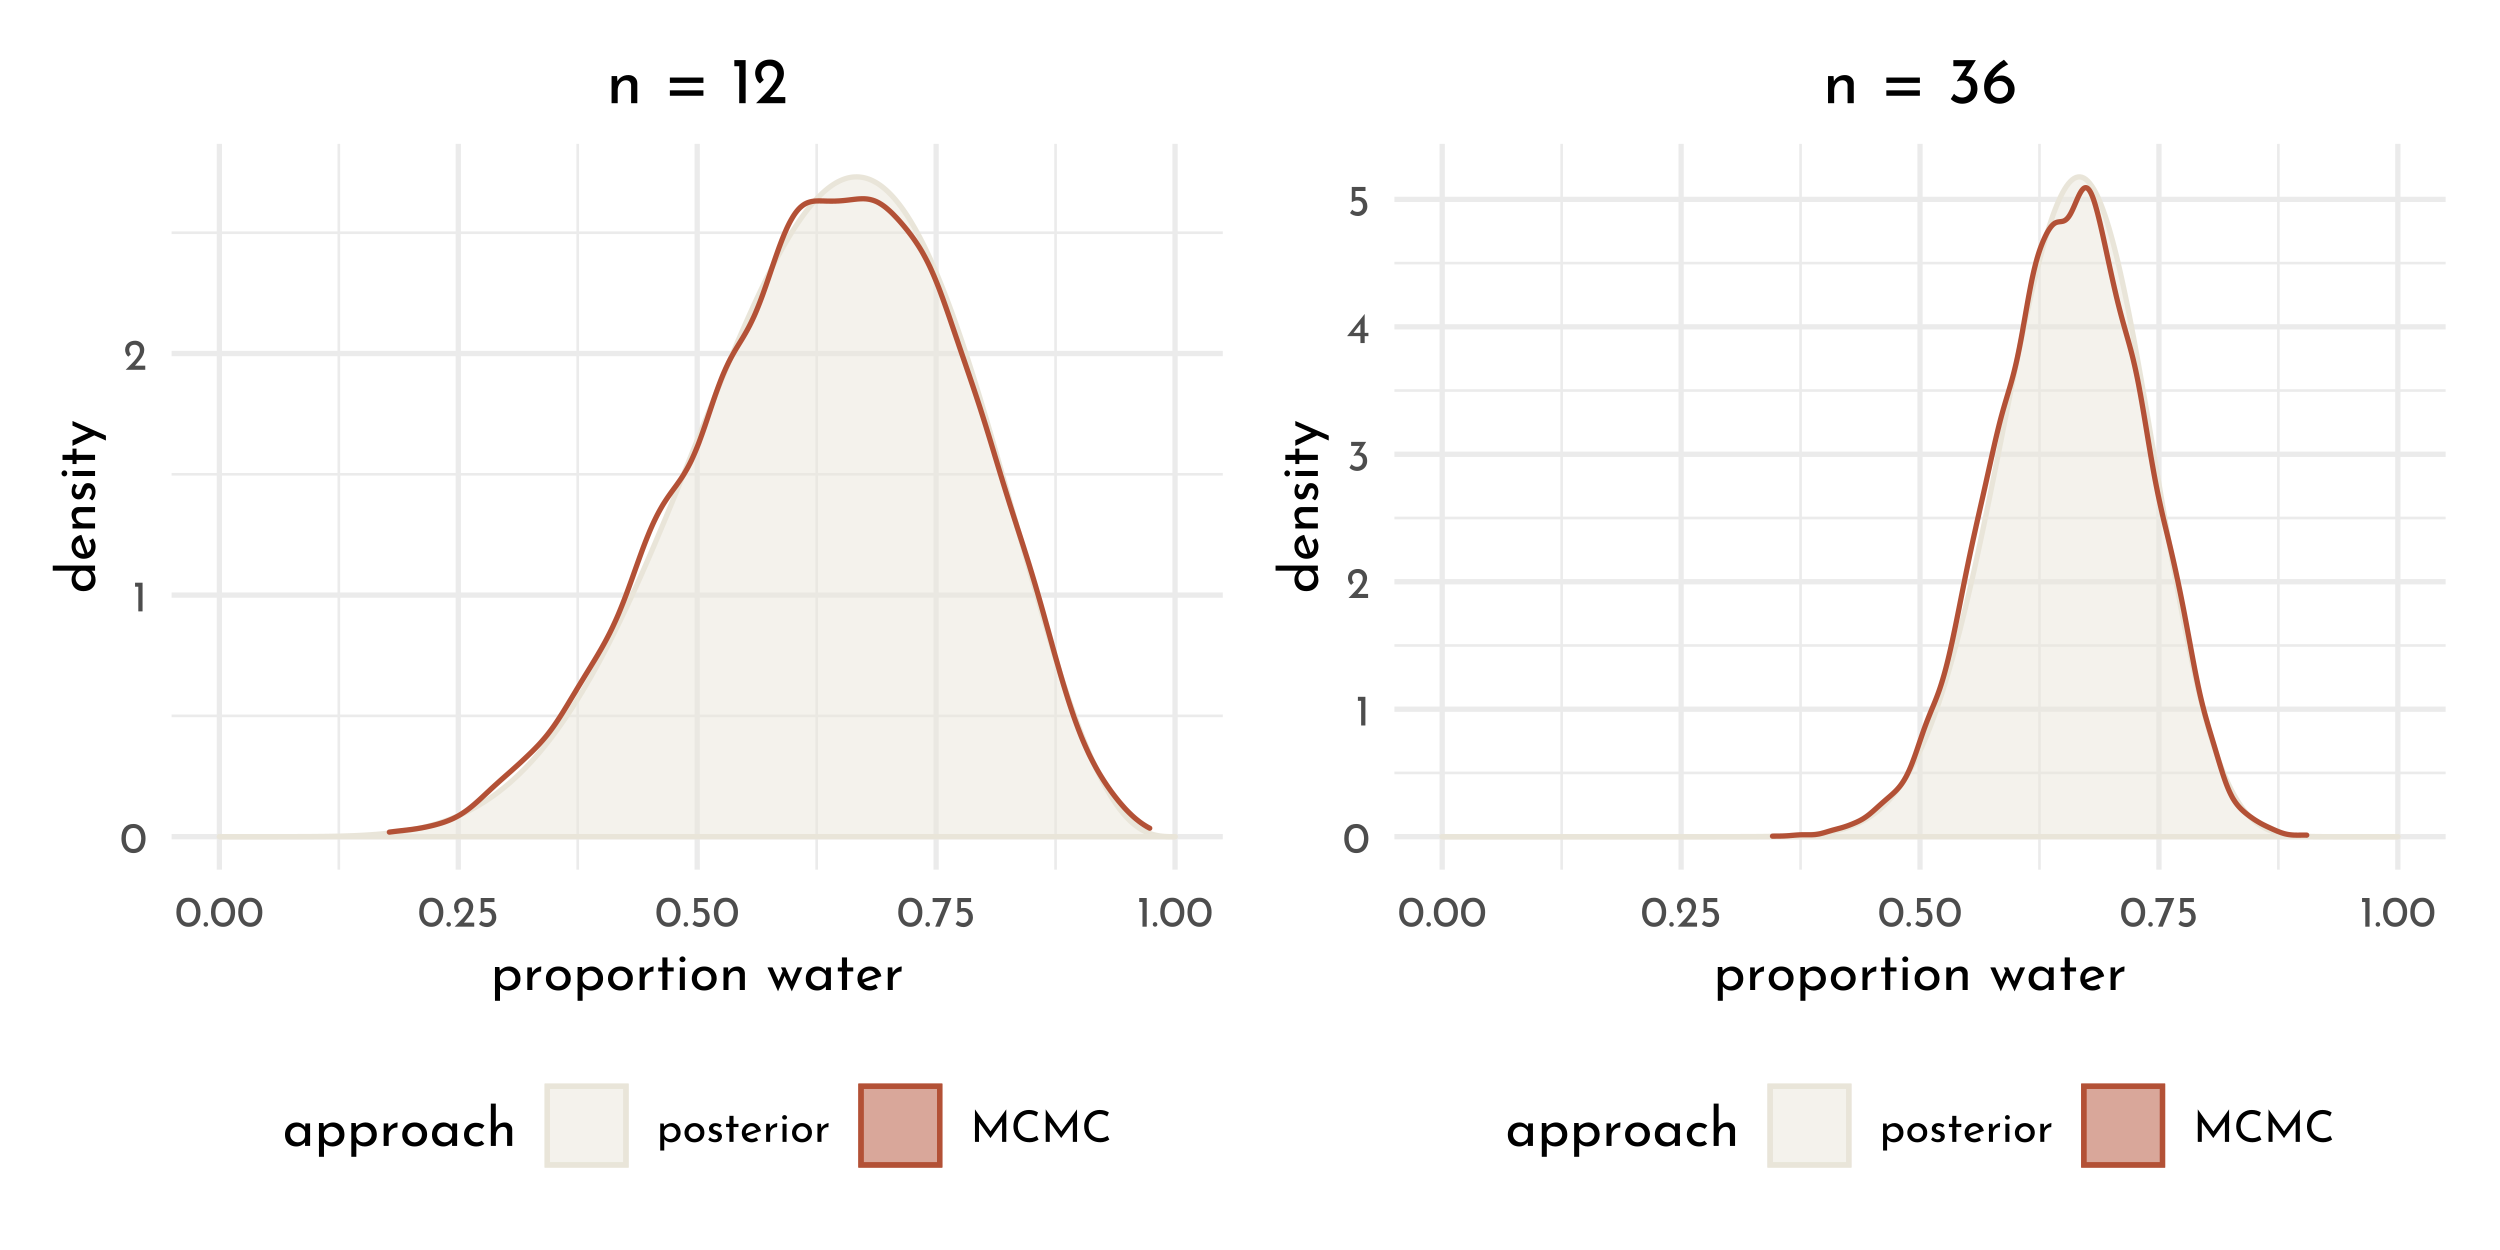 <?xml version="1.0" encoding="UTF-8"?>
<svg xmlns="http://www.w3.org/2000/svg" xmlns:xlink="http://www.w3.org/1999/xlink" width="504pt" height="252pt" viewBox="0 0 504 252" version="1.1">
<defs>
<g>
<symbol overflow="visible" id="glyph0-0">
<path style="stroke:none;" d=""/>
</symbol>
<symbol overflow="visible" id="glyph0-1">
<path style="stroke:none;" d="M 2.75 0.031 C 2.27 0.031 1.848 -0.086 1.484 -0.328 C 1.117 -0.566 0.832 -0.906 0.625 -1.344 C 0.414 -1.789 0.312 -2.316 0.312 -2.922 C 0.312 -3.879 0.523 -4.609 0.953 -5.109 C 1.391 -5.609 1.988 -5.852 2.75 -5.844 C 3.219 -5.844 3.633 -5.723 4 -5.484 C 4.375 -5.254 4.66 -4.914 4.859 -4.469 C 5.066 -4.031 5.172 -3.516 5.172 -2.922 C 5.172 -2.305 5.066 -1.773 4.859 -1.328 C 4.66 -0.891 4.375 -0.551 4 -0.312 C 3.633 -0.082 3.219 0.031 2.75 0.031 Z M 2.734 -0.797 C 3.234 -0.797 3.613 -0.988 3.875 -1.375 C 4.145 -1.758 4.285 -2.281 4.297 -2.938 C 4.285 -3.57 4.145 -4.078 3.875 -4.453 C 3.613 -4.836 3.234 -5.031 2.734 -5.031 C 2.242 -5.031 1.863 -4.836 1.594 -4.453 C 1.332 -4.078 1.203 -3.566 1.203 -2.922 C 1.203 -2.266 1.332 -1.742 1.594 -1.359 C 1.863 -0.984 2.242 -0.797 2.734 -0.797 Z M 2.734 -0.797 "/>
</symbol>
<symbol overflow="visible" id="glyph0-2">
<path style="stroke:none;" d="M 1.984 -5.781 L 1.984 0 L 1.125 0 L 1.125 -4.969 L 0.469 -4.969 L 0.469 -5.781 Z M 1.984 -5.781 "/>
</symbol>
<symbol overflow="visible" id="glyph0-3">
<path style="stroke:none;" d="M 4.422 -0.828 L 4.422 0 L 0.469 0 L 0.766 -0.297 C 1.359 -0.891 1.82 -1.367 2.156 -1.734 C 2.5 -2.109 2.781 -2.484 3 -2.859 C 3.227 -3.242 3.344 -3.602 3.344 -3.938 C 3.344 -4.301 3.234 -4.578 3.016 -4.766 C 2.805 -4.953 2.551 -5.047 2.25 -5.047 C 2.008 -5.047 1.805 -4.992 1.641 -4.891 C 1.484 -4.785 1.367 -4.656 1.297 -4.5 C 1.223 -4.352 1.188 -4.207 1.188 -4.062 C 1.188 -3.688 1.301 -3.375 1.531 -3.125 L 1.016 -2.656 C 0.816 -2.77 0.656 -2.969 0.531 -3.25 C 0.414 -3.531 0.359 -3.789 0.359 -4.031 C 0.359 -4.352 0.438 -4.656 0.594 -4.938 C 0.758 -5.219 0.992 -5.441 1.297 -5.609 C 1.609 -5.773 1.973 -5.859 2.391 -5.859 C 2.742 -5.859 3.062 -5.773 3.344 -5.609 C 3.625 -5.441 3.836 -5.219 3.984 -4.938 C 4.141 -4.656 4.219 -4.348 4.219 -4.016 C 4.219 -3.68 4.141 -3.344 3.984 -3 C 3.828 -2.664 3.629 -2.352 3.391 -2.062 C 3.16 -1.77 2.852 -1.406 2.469 -0.969 L 2.344 -0.828 Z M 4.422 -0.828 "/>
</symbol>
<symbol overflow="visible" id="glyph0-4">
<path style="stroke:none;" d="M 0.297 -0.469 C 0.297 -0.594 0.344 -0.703 0.438 -0.797 C 0.531 -0.891 0.641 -0.938 0.766 -0.938 C 0.879 -0.938 0.984 -0.891 1.078 -0.797 C 1.172 -0.703 1.219 -0.594 1.219 -0.469 C 1.219 -0.332 1.172 -0.219 1.078 -0.125 C 0.984 -0.039 0.879 0 0.766 0 C 0.641 0 0.531 -0.039 0.438 -0.125 C 0.344 -0.219 0.297 -0.332 0.297 -0.469 Z M 0.297 -0.469 "/>
</symbol>
<symbol overflow="visible" id="glyph0-5">
<path style="stroke:none;" d="M 2.266 -3.781 C 2.641 -3.781 2.961 -3.691 3.234 -3.516 C 3.516 -3.348 3.723 -3.125 3.859 -2.844 C 4.004 -2.562 4.078 -2.242 4.078 -1.891 C 4.078 -1.523 3.992 -1.191 3.828 -0.891 C 3.66 -0.598 3.43 -0.363 3.141 -0.188 C 2.848 -0.008 2.52 0.078 2.156 0.078 C 1.852 0.078 1.555 0.02 1.266 -0.094 C 0.984 -0.207 0.754 -0.352 0.578 -0.531 L 1.031 -1.203 C 1.145 -1.066 1.297 -0.957 1.484 -0.875 C 1.68 -0.789 1.879 -0.75 2.078 -0.75 C 2.398 -0.75 2.664 -0.852 2.875 -1.062 C 3.082 -1.27 3.188 -1.535 3.188 -1.859 C 3.188 -2.223 3.086 -2.516 2.891 -2.734 C 2.703 -2.953 2.426 -3.062 2.062 -3.062 C 1.863 -3.062 1.676 -3.031 1.5 -2.969 C 1.32 -2.914 1.133 -2.836 0.938 -2.734 L 0.938 -5.781 L 3.703 -5.781 L 3.703 -4.969 L 1.672 -4.969 L 1.672 -3.719 C 1.859 -3.758 2.055 -3.781 2.266 -3.781 Z M 2.266 -3.781 "/>
</symbol>
<symbol overflow="visible" id="glyph0-6">
<path style="stroke:none;" d="M 4.062 -5.781 L 1.734 0 L 0.781 0 L 2.812 -4.969 L 0.266 -4.969 L 0.266 -5.781 Z M 4.062 -5.781 "/>
</symbol>
<symbol overflow="visible" id="glyph0-7">
<path style="stroke:none;" d="M 3.016 -3.797 C 3.359 -3.797 3.664 -3.711 3.938 -3.547 C 4.219 -3.379 4.438 -3.145 4.594 -2.844 C 4.75 -2.551 4.828 -2.211 4.828 -1.828 C 4.828 -1.453 4.738 -1.117 4.562 -0.828 C 4.395 -0.535 4.16 -0.305 3.859 -0.141 C 3.566 0.016 3.238 0.094 2.875 0.094 C 2.602 0.094 2.348 0.035 2.109 -0.078 C 1.867 -0.191 1.676 -0.348 1.531 -0.547 L 1.531 1.75 L 0.719 1.75 L 0.719 -3.703 L 1.422 -3.703 L 1.5 -3.094 C 1.688 -3.301 1.91 -3.469 2.172 -3.594 C 2.43 -3.727 2.711 -3.797 3.016 -3.797 Z M 2.703 -0.578 C 2.93 -0.578 3.145 -0.629 3.344 -0.734 C 3.539 -0.836 3.695 -0.984 3.812 -1.172 C 3.938 -1.367 4 -1.586 4 -1.828 C 4 -2.066 3.941 -2.281 3.828 -2.469 C 3.723 -2.664 3.578 -2.816 3.391 -2.922 C 3.203 -3.035 2.992 -3.094 2.766 -3.094 C 2.453 -3.094 2.188 -3.004 1.969 -2.828 C 1.75 -2.66 1.602 -2.43 1.531 -2.141 L 1.531 -1.531 C 1.57 -1.25 1.703 -1.02 1.922 -0.844 C 2.148 -0.664 2.41 -0.578 2.703 -0.578 Z M 2.703 -0.578 "/>
</symbol>
<symbol overflow="visible" id="glyph0-8">
<path style="stroke:none;" d="M 0.391 -1.859 C 0.391 -2.211 0.477 -2.535 0.656 -2.828 C 0.832 -3.129 1.07 -3.363 1.375 -3.531 C 1.688 -3.707 2.035 -3.797 2.422 -3.797 C 2.805 -3.797 3.148 -3.707 3.453 -3.531 C 3.754 -3.363 3.988 -3.133 4.156 -2.844 C 4.32 -2.551 4.406 -2.223 4.406 -1.859 C 4.406 -1.492 4.32 -1.16 4.156 -0.859 C 3.988 -0.566 3.75 -0.332 3.438 -0.156 C 3.133 0.008 2.789 0.094 2.406 0.094 C 2.02 0.094 1.676 0.016 1.375 -0.141 C 1.07 -0.305 0.832 -0.535 0.656 -0.828 C 0.477 -1.129 0.391 -1.473 0.391 -1.859 Z M 1.219 -1.844 C 1.219 -1.613 1.27 -1.398 1.375 -1.203 C 1.477 -1.016 1.617 -0.863 1.797 -0.75 C 1.973 -0.645 2.172 -0.594 2.391 -0.594 C 2.734 -0.594 3.016 -0.711 3.234 -0.953 C 3.461 -1.191 3.578 -1.488 3.578 -1.844 C 3.578 -2.207 3.461 -2.508 3.234 -2.75 C 3.016 -2.988 2.734 -3.109 2.391 -3.109 C 2.172 -3.109 1.973 -3.051 1.797 -2.938 C 1.617 -2.82 1.477 -2.664 1.375 -2.469 C 1.27 -2.281 1.219 -2.07 1.219 -1.844 Z M 1.219 -1.844 "/>
</symbol>
<symbol overflow="visible" id="glyph0-9">
<path style="stroke:none;" d="M 1.734 0.078 C 1.473 0.078 1.219 0.031 0.969 -0.062 C 0.727 -0.156 0.531 -0.289 0.375 -0.469 L 0.734 -0.953 C 0.879 -0.805 1.031 -0.695 1.188 -0.625 C 1.352 -0.551 1.516 -0.516 1.672 -0.516 C 1.867 -0.516 2.023 -0.551 2.141 -0.625 C 2.266 -0.695 2.328 -0.812 2.328 -0.969 C 2.328 -1.094 2.289 -1.191 2.219 -1.266 C 2.145 -1.348 2.055 -1.406 1.953 -1.438 C 1.859 -1.477 1.695 -1.531 1.469 -1.594 C 0.844 -1.801 0.531 -2.16 0.531 -2.672 C 0.531 -2.973 0.645 -3.234 0.875 -3.453 C 1.102 -3.672 1.422 -3.781 1.828 -3.781 C 2.078 -3.781 2.301 -3.742 2.5 -3.672 C 2.707 -3.609 2.895 -3.508 3.062 -3.375 L 2.734 -2.875 C 2.641 -2.969 2.52 -3.039 2.375 -3.094 C 2.227 -3.156 2.094 -3.191 1.969 -3.203 C 1.801 -3.203 1.66 -3.16 1.547 -3.078 C 1.43 -3.004 1.375 -2.898 1.375 -2.766 C 1.375 -2.648 1.41 -2.555 1.484 -2.484 C 1.555 -2.41 1.633 -2.359 1.719 -2.328 C 1.801 -2.297 1.961 -2.238 2.203 -2.156 C 2.504 -2.062 2.738 -1.938 2.906 -1.781 C 3.07 -1.625 3.156 -1.41 3.156 -1.141 C 3.156 -0.785 3.031 -0.492 2.781 -0.266 C 2.539 -0.035 2.191 0.078 1.734 0.078 Z M 1.734 0.078 "/>
</symbol>
<symbol overflow="visible" id="glyph0-10">
<path style="stroke:none;" d="M 1.891 -5.25 L 1.891 -3.641 L 2.891 -3.641 L 2.891 -2.984 L 1.891 -2.984 L 1.891 0 L 1.062 0 L 1.062 -2.984 L 0.391 -2.984 L 0.391 -3.641 L 1.062 -3.641 L 1.062 -5.25 Z M 1.891 -5.25 "/>
</symbol>
<symbol overflow="visible" id="glyph0-11">
<path style="stroke:none;" d="M 2.422 -0.609 C 2.723 -0.609 3.02 -0.719 3.312 -0.938 L 3.688 -0.328 C 3.488 -0.191 3.273 -0.086 3.047 -0.016 C 2.828 0.055 2.613 0.094 2.406 0.094 C 2 0.094 1.645 0.008 1.344 -0.156 C 1.039 -0.32 0.805 -0.551 0.641 -0.844 C 0.473 -1.145 0.391 -1.477 0.391 -1.844 C 0.391 -2.207 0.477 -2.535 0.656 -2.828 C 0.844 -3.117 1.086 -3.352 1.391 -3.531 C 1.703 -3.707 2.047 -3.797 2.422 -3.797 C 2.891 -3.797 3.285 -3.656 3.609 -3.375 C 3.93 -3.094 4.148 -2.703 4.266 -2.203 L 1.375 -1.203 C 1.488 -1.016 1.633 -0.867 1.812 -0.766 C 1.988 -0.66 2.191 -0.609 2.422 -0.609 Z M 2.359 -3.141 C 2.023 -3.141 1.75 -3.02 1.531 -2.781 C 1.312 -2.551 1.203 -2.254 1.203 -1.891 C 1.203 -1.805 1.207 -1.738 1.219 -1.688 L 3.328 -2.469 C 3.242 -2.664 3.117 -2.828 2.953 -2.953 C 2.797 -3.078 2.598 -3.141 2.359 -3.141 Z M 2.359 -3.141 "/>
</symbol>
<symbol overflow="visible" id="glyph0-12">
<path style="stroke:none;" d="M 1.5 -2.781 C 1.594 -2.977 1.723 -3.148 1.891 -3.297 C 2.066 -3.453 2.254 -3.57 2.453 -3.656 C 2.648 -3.738 2.82 -3.785 2.969 -3.797 L 2.922 -2.969 C 2.66 -2.977 2.422 -2.926 2.203 -2.812 C 1.992 -2.695 1.828 -2.535 1.703 -2.328 C 1.586 -2.117 1.531 -1.895 1.531 -1.656 L 1.531 0 L 0.719 0 L 0.719 -3.641 L 1.438 -3.641 Z M 1.5 -2.781 "/>
</symbol>
<symbol overflow="visible" id="glyph0-13">
<path style="stroke:none;" d="M 1.531 -3.641 L 1.531 0 L 0.719 0 L 0.719 -3.641 Z M 0.641 -4.938 C 0.641 -5.07 0.688 -5.18 0.781 -5.266 C 0.883 -5.359 1.004 -5.406 1.141 -5.406 C 1.266 -5.406 1.375 -5.359 1.469 -5.266 C 1.57 -5.18 1.625 -5.07 1.625 -4.938 C 1.625 -4.812 1.57 -4.703 1.469 -4.609 C 1.375 -4.523 1.266 -4.484 1.141 -4.484 C 1.004 -4.484 0.883 -4.523 0.781 -4.609 C 0.688 -4.703 0.641 -4.812 0.641 -4.938 Z M 0.641 -4.938 "/>
</symbol>
<symbol overflow="visible" id="glyph0-14">
<path style="stroke:none;" d="M 7.234 -6.562 L 7.234 0 L 6.391 0 L 6.391 -4.109 L 4.062 -0.797 L 4.031 -0.797 L 1.734 -4 L 1.734 0 L 0.922 0 L 0.922 -6.562 L 4.062 -2.125 Z M 7.234 -6.562 "/>
</symbol>
<symbol overflow="visible" id="glyph0-15">
<path style="stroke:none;" d="M 5.594 -0.469 C 5.383 -0.332 5.125 -0.207 4.812 -0.094 C 4.5 0.02 4.156 0.078 3.781 0.078 C 3.133 0.078 2.562 -0.066 2.062 -0.359 C 1.562 -0.648 1.176 -1.035 0.906 -1.516 C 0.645 -2.004 0.516 -2.539 0.516 -3.125 C 0.516 -3.758 0.648 -4.328 0.922 -4.828 C 1.191 -5.328 1.566 -5.719 2.047 -6 C 2.523 -6.289 3.066 -6.438 3.672 -6.438 C 4.023 -6.438 4.359 -6.391 4.672 -6.297 C 4.984 -6.203 5.258 -6.078 5.5 -5.922 L 5.156 -5.125 C 4.676 -5.445 4.188 -5.609 3.688 -5.609 C 3.281 -5.609 2.898 -5.5 2.547 -5.281 C 2.203 -5.07 1.926 -4.781 1.719 -4.406 C 1.508 -4.031 1.406 -3.617 1.406 -3.172 C 1.406 -2.711 1.5 -2.297 1.688 -1.922 C 1.883 -1.555 2.16 -1.27 2.516 -1.062 C 2.867 -0.852 3.273 -0.75 3.734 -0.75 C 4.305 -0.75 4.801 -0.91 5.219 -1.234 Z M 5.594 -0.469 "/>
</symbol>
<symbol overflow="visible" id="glyph0-16">
<path style="stroke:none;" d="M 2.516 -3.656 C 2.961 -3.633 3.328 -3.484 3.609 -3.203 C 3.898 -2.922 4.047 -2.492 4.047 -1.922 C 4.047 -1.523 3.953 -1.176 3.766 -0.875 C 3.586 -0.57 3.344 -0.336 3.031 -0.172 C 2.719 -0.004 2.375 0.078 2 0.078 C 1.719 0.078 1.438 0.02 1.156 -0.094 C 0.875 -0.219 0.645 -0.375 0.469 -0.562 L 0.906 -1.266 C 1.02 -1.129 1.176 -1.008 1.375 -0.906 C 1.57 -0.801 1.773 -0.75 1.984 -0.75 C 2.316 -0.75 2.598 -0.859 2.828 -1.078 C 3.055 -1.305 3.172 -1.609 3.172 -1.984 C 3.172 -2.305 3.07 -2.566 2.875 -2.766 C 2.676 -2.961 2.406 -3.062 2.062 -3.062 C 1.812 -3.062 1.562 -3.016 1.312 -2.922 L 1.297 -2.969 L 2.594 -4.969 L 0.812 -4.969 L 0.812 -5.781 L 3.844 -5.781 Z M 2.516 -3.656 "/>
</symbol>
<symbol overflow="visible" id="glyph0-17">
<path style="stroke:none;" d="M 4.406 -2.062 L 4.406 -1.406 L 3.656 -1.406 L 3.656 0 L 2.797 0 L 2.797 -1.406 L 0.109 -1.406 L 3.641 -5.859 L 3.656 -5.859 L 3.656 -2.062 Z M 2.797 -2.062 L 2.797 -3.859 L 1.406 -2.062 Z M 2.797 -2.062 "/>
</symbol>
<symbol overflow="visible" id="glyph1-0">
<path style="stroke:none;" d=""/>
</symbol>
<symbol overflow="visible" id="glyph1-1">
<path style="stroke:none;" d="M 3.766 -4.734 C 4.191 -4.734 4.578 -4.629 4.922 -4.422 C 5.266 -4.223 5.535 -3.938 5.734 -3.562 C 5.93 -3.195 6.031 -2.77 6.031 -2.281 C 6.031 -1.812 5.926 -1.395 5.719 -1.031 C 5.508 -0.664 5.219 -0.383 4.844 -0.188 C 4.469 0.008 4.051 0.109 3.594 0.109 C 3.258 0.109 2.941 0.039 2.641 -0.094 C 2.336 -0.238 2.094 -0.438 1.906 -0.688 L 1.906 2.188 L 0.891 2.188 L 0.891 -4.625 L 1.781 -4.625 L 1.875 -3.859 C 2.102 -4.117 2.379 -4.328 2.703 -4.484 C 3.035 -4.648 3.391 -4.734 3.766 -4.734 Z M 3.391 -0.719 C 3.672 -0.719 3.93 -0.785 4.172 -0.922 C 4.422 -1.055 4.617 -1.242 4.766 -1.484 C 4.922 -1.723 5 -1.988 5 -2.281 C 5 -2.582 4.93 -2.852 4.797 -3.094 C 4.66 -3.332 4.473 -3.52 4.234 -3.656 C 4.004 -3.801 3.742 -3.875 3.453 -3.875 C 3.066 -3.875 2.734 -3.766 2.453 -3.547 C 2.18 -3.328 2 -3.035 1.906 -2.672 L 1.906 -1.906 C 1.969 -1.562 2.133 -1.273 2.406 -1.047 C 2.688 -0.828 3.016 -0.719 3.391 -0.719 Z M 3.391 -0.719 "/>
</symbol>
<symbol overflow="visible" id="glyph1-2">
<path style="stroke:none;" d="M 1.875 -3.469 C 2 -3.719 2.164 -3.938 2.375 -4.125 C 2.594 -4.32 2.82 -4.473 3.062 -4.578 C 3.312 -4.68 3.523 -4.734 3.703 -4.734 L 3.656 -3.719 C 3.332 -3.727 3.035 -3.66 2.766 -3.516 C 2.492 -3.367 2.281 -3.164 2.125 -2.906 C 1.977 -2.645 1.906 -2.367 1.906 -2.078 L 1.906 0 L 0.891 0 L 0.891 -4.547 L 1.797 -4.547 Z M 1.875 -3.469 "/>
</symbol>
<symbol overflow="visible" id="glyph1-3">
<path style="stroke:none;" d="M 0.5 -2.328 C 0.5 -2.766 0.602 -3.172 0.812 -3.547 C 1.031 -3.922 1.332 -4.211 1.719 -4.422 C 2.102 -4.629 2.539 -4.734 3.031 -4.734 C 3.508 -4.734 3.938 -4.629 4.312 -4.422 C 4.695 -4.211 4.992 -3.922 5.203 -3.547 C 5.41 -3.18 5.516 -2.773 5.516 -2.328 C 5.516 -1.867 5.41 -1.453 5.203 -1.078 C 4.992 -0.711 4.695 -0.422 4.312 -0.203 C 3.926 0.004 3.488 0.109 3 0.109 C 2.52 0.109 2.086 0.008 1.703 -0.188 C 1.328 -0.395 1.031 -0.68 0.812 -1.047 C 0.602 -1.41 0.5 -1.836 0.5 -2.328 Z M 1.531 -2.312 C 1.531 -2.02 1.594 -1.754 1.719 -1.516 C 1.844 -1.273 2.016 -1.082 2.234 -0.938 C 2.461 -0.801 2.711 -0.734 2.984 -0.734 C 3.41 -0.734 3.766 -0.883 4.047 -1.188 C 4.328 -1.488 4.469 -1.863 4.469 -2.312 C 4.469 -2.758 4.328 -3.133 4.047 -3.438 C 3.766 -3.738 3.41 -3.891 2.984 -3.891 C 2.711 -3.891 2.461 -3.816 2.234 -3.672 C 2.016 -3.535 1.844 -3.344 1.719 -3.094 C 1.594 -2.852 1.531 -2.594 1.531 -2.312 Z M 1.531 -2.312 "/>
</symbol>
<symbol overflow="visible" id="glyph1-4">
<path style="stroke:none;" d="M 2.359 -6.562 L 2.359 -4.547 L 3.609 -4.547 L 3.609 -3.734 L 2.359 -3.734 L 2.359 0 L 1.328 0 L 1.328 -3.734 L 0.5 -3.734 L 0.5 -4.547 L 1.328 -4.547 L 1.328 -6.562 Z M 2.359 -6.562 "/>
</symbol>
<symbol overflow="visible" id="glyph1-5">
<path style="stroke:none;" d="M 1.906 -4.547 L 1.906 0 L 0.891 0 L 0.891 -4.547 Z M 0.812 -6.188 C 0.812 -6.344 0.875 -6.477 1 -6.594 C 1.125 -6.707 1.266 -6.766 1.422 -6.766 C 1.586 -6.766 1.727 -6.707 1.844 -6.594 C 1.969 -6.477 2.031 -6.344 2.031 -6.188 C 2.031 -6.02 1.969 -5.879 1.844 -5.766 C 1.727 -5.66 1.586 -5.609 1.422 -5.609 C 1.266 -5.609 1.125 -5.66 1 -5.766 C 0.875 -5.879 0.812 -6.02 0.812 -6.188 Z M 0.812 -6.188 "/>
</symbol>
<symbol overflow="visible" id="glyph1-6">
<path style="stroke:none;" d="M 3.719 -4.734 C 4.145 -4.734 4.492 -4.602 4.766 -4.344 C 5.047 -4.094 5.191 -3.766 5.203 -3.359 L 5.203 0 L 4.172 0 L 4.172 -3.016 C 4.148 -3.273 4.07 -3.477 3.938 -3.625 C 3.801 -3.77 3.594 -3.844 3.312 -3.844 C 2.906 -3.844 2.566 -3.68 2.297 -3.359 C 2.035 -3.035 1.906 -2.629 1.906 -2.141 L 1.906 0 L 0.891 0 L 0.891 -4.547 L 1.812 -4.547 L 1.875 -3.672 C 2.039 -4.004 2.285 -4.266 2.609 -4.453 C 2.93 -4.641 3.301 -4.734 3.719 -4.734 Z M 3.719 -4.734 "/>
</symbol>
<symbol overflow="visible" id="glyph1-7">
<path style="stroke:none;" d=""/>
</symbol>
<symbol overflow="visible" id="glyph1-8">
<path style="stroke:none;" d="M 7.219 -4.547 L 5.109 0.281 L 3.656 -2.844 L 2.328 0.281 L 0.203 -4.547 L 1.219 -4.547 L 2.438 -1.797 L 3.281 -3.766 L 2.922 -4.547 L 3.812 -4.547 L 5.047 -1.734 L 6.203 -4.547 Z M 7.219 -4.547 "/>
</symbol>
<symbol overflow="visible" id="glyph1-9">
<path style="stroke:none;" d="M 5.562 -4.547 L 5.562 0 L 4.547 0 L 4.547 -0.75 C 4.379 -0.531 4.141 -0.332 3.828 -0.156 C 3.523 0.02 3.18 0.109 2.797 0.109 C 2.359 0.109 1.961 0.016 1.609 -0.172 C 1.266 -0.359 0.992 -0.629 0.797 -0.984 C 0.598 -1.348 0.5 -1.781 0.5 -2.281 C 0.5 -2.781 0.602 -3.211 0.812 -3.578 C 1.02 -3.953 1.301 -4.238 1.656 -4.438 C 2.008 -4.633 2.406 -4.734 2.844 -4.734 C 3.227 -4.734 3.562 -4.648 3.844 -4.484 C 4.133 -4.316 4.367 -4.098 4.547 -3.828 L 4.625 -4.547 Z M 3.062 -0.734 C 3.438 -0.734 3.758 -0.836 4.031 -1.047 C 4.301 -1.254 4.473 -1.539 4.547 -1.906 L 4.547 -2.812 C 4.453 -3.125 4.266 -3.379 3.984 -3.578 C 3.711 -3.785 3.395 -3.891 3.031 -3.891 C 2.758 -3.891 2.508 -3.82 2.281 -3.688 C 2.051 -3.562 1.867 -3.379 1.734 -3.141 C 1.598 -2.898 1.531 -2.629 1.531 -2.328 C 1.531 -2.035 1.598 -1.77 1.734 -1.531 C 1.879 -1.289 2.066 -1.098 2.297 -0.953 C 2.535 -0.805 2.789 -0.734 3.062 -0.734 Z M 3.062 -0.734 "/>
</symbol>
<symbol overflow="visible" id="glyph1-10">
<path style="stroke:none;" d="M 3.031 -0.766 C 3.406 -0.766 3.773 -0.898 4.141 -1.172 L 4.609 -0.406 C 4.367 -0.25 4.109 -0.125 3.828 -0.031 C 3.547 0.062 3.27 0.109 3 0.109 C 2.5 0.109 2.055 0.004 1.672 -0.203 C 1.297 -0.41 1.004 -0.695 0.797 -1.062 C 0.598 -1.426 0.5 -1.844 0.5 -2.312 C 0.5 -2.758 0.609 -3.164 0.828 -3.531 C 1.055 -3.906 1.363 -4.195 1.75 -4.406 C 2.133 -4.625 2.562 -4.734 3.031 -4.734 C 3.625 -4.734 4.117 -4.562 4.516 -4.219 C 4.91 -3.875 5.18 -3.391 5.328 -2.766 L 1.734 -1.5 C 1.859 -1.27 2.031 -1.086 2.25 -0.953 C 2.477 -0.828 2.738 -0.766 3.031 -0.766 Z M 2.953 -3.922 C 2.535 -3.922 2.188 -3.773 1.906 -3.484 C 1.633 -3.191 1.5 -2.816 1.5 -2.359 C 1.5 -2.254 1.504 -2.172 1.516 -2.109 L 4.172 -3.094 C 4.055 -3.344 3.898 -3.539 3.703 -3.688 C 3.504 -3.844 3.254 -3.922 2.953 -3.922 Z M 2.953 -3.922 "/>
</symbol>
<symbol overflow="visible" id="glyph1-11">
<path style="stroke:none;" d="M 4.594 -0.422 C 4.383 -0.254 4.141 -0.125 3.859 -0.031 C 3.578 0.062 3.285 0.109 2.984 0.109 C 2.492 0.109 2.062 0.008 1.688 -0.188 C 1.312 -0.383 1.02 -0.664 0.812 -1.031 C 0.602 -1.395 0.5 -1.812 0.5 -2.281 C 0.5 -2.75 0.609 -3.164 0.828 -3.531 C 1.047 -3.895 1.336 -4.176 1.703 -4.375 C 2.066 -4.57 2.461 -4.672 2.891 -4.672 C 3.586 -4.672 4.164 -4.484 4.625 -4.109 L 4.109 -3.438 C 3.961 -3.539 3.789 -3.629 3.594 -3.703 C 3.406 -3.785 3.203 -3.828 2.984 -3.828 C 2.711 -3.828 2.461 -3.758 2.234 -3.625 C 2.016 -3.488 1.836 -3.301 1.703 -3.062 C 1.578 -2.832 1.516 -2.57 1.516 -2.281 C 1.516 -2 1.582 -1.738 1.719 -1.5 C 1.852 -1.27 2.035 -1.082 2.266 -0.938 C 2.504 -0.801 2.773 -0.734 3.078 -0.734 C 3.453 -0.734 3.781 -0.844 4.062 -1.062 Z M 4.594 -0.422 "/>
</symbol>
<symbol overflow="visible" id="glyph1-12">
<path style="stroke:none;" d="M 3.719 -4.734 C 4.145 -4.734 4.492 -4.602 4.766 -4.344 C 5.047 -4.094 5.191 -3.766 5.203 -3.359 L 5.203 0 L 4.172 0 L 4.172 -3.016 C 4.148 -3.273 4.07 -3.477 3.938 -3.625 C 3.801 -3.77 3.594 -3.844 3.312 -3.844 C 3.051 -3.844 2.812 -3.77 2.594 -3.625 C 2.383 -3.477 2.219 -3.273 2.094 -3.016 C 1.969 -2.754 1.906 -2.461 1.906 -2.141 L 1.906 0 L 0.891 0 L 0.891 -8.531 L 1.891 -8.531 L 1.891 -3.734 C 2.055 -4.035 2.301 -4.273 2.625 -4.453 C 2.945 -4.641 3.312 -4.734 3.719 -4.734 Z M 3.719 -4.734 "/>
</symbol>
<symbol overflow="visible" id="glyph2-0">
<path style="stroke:none;" d=""/>
</symbol>
<symbol overflow="visible" id="glyph2-1">
<path style="stroke:none;" d="M -8.531 -5.641 L 0 -5.641 L 0 -4.609 L -0.719 -4.609 C -0.457 -4.391 -0.254 -4.117 -0.109 -3.797 C 0.035 -3.484 0.109 -3.133 0.109 -2.75 C 0.109 -2.32 0.008 -1.938 -0.188 -1.594 C -0.395 -1.25 -0.68 -0.977 -1.047 -0.781 C -1.422 -0.594 -1.852 -0.5 -2.344 -0.5 C -2.832 -0.5 -3.258 -0.598 -3.625 -0.797 C -3.988 -1.004 -4.266 -1.285 -4.453 -1.641 C -4.641 -2.004 -4.734 -2.414 -4.734 -2.875 C -4.734 -3.219 -4.66 -3.547 -4.516 -3.859 C -4.379 -4.18 -4.188 -4.438 -3.938 -4.625 L -8.531 -4.625 Z M -0.766 -3.062 C -0.766 -3.457 -0.867 -3.789 -1.078 -4.062 C -1.297 -4.344 -1.586 -4.523 -1.953 -4.609 L -2.812 -4.609 C -3.133 -4.523 -3.398 -4.336 -3.609 -4.047 C -3.816 -3.766 -3.922 -3.438 -3.922 -3.062 C -3.922 -2.789 -3.852 -2.535 -3.719 -2.297 C -3.582 -2.066 -3.395 -1.879 -3.156 -1.734 C -2.926 -1.598 -2.66 -1.531 -2.359 -1.531 C -2.055 -1.531 -1.785 -1.598 -1.547 -1.734 C -1.305 -1.879 -1.113 -2.066 -0.969 -2.297 C -0.832 -2.535 -0.766 -2.789 -0.766 -3.062 Z M -0.766 -3.062 "/>
</symbol>
<symbol overflow="visible" id="glyph2-2">
<path style="stroke:none;" d="M -0.766 -3.031 C -0.766 -3.406 -0.898 -3.773 -1.172 -4.141 L -0.406 -4.609 C -0.25 -4.367 -0.125 -4.109 -0.031 -3.828 C 0.062 -3.547 0.109 -3.27 0.109 -3 C 0.109 -2.5 0.004 -2.055 -0.203 -1.672 C -0.41 -1.297 -0.695 -1.004 -1.062 -0.797 C -1.426 -0.598 -1.844 -0.5 -2.312 -0.5 C -2.758 -0.5 -3.164 -0.609 -3.531 -0.828 C -3.906 -1.055 -4.195 -1.363 -4.406 -1.75 C -4.625 -2.133 -4.734 -2.562 -4.734 -3.031 C -4.734 -3.625 -4.562 -4.117 -4.219 -4.516 C -3.875 -4.91 -3.391 -5.18 -2.766 -5.328 L -1.5 -1.734 C -1.27 -1.859 -1.086 -2.031 -0.953 -2.25 C -0.828 -2.477 -0.766 -2.738 -0.766 -3.031 Z M -3.922 -2.953 C -3.922 -2.535 -3.773 -2.188 -3.484 -1.906 C -3.191 -1.633 -2.816 -1.5 -2.359 -1.5 C -2.254 -1.5 -2.172 -1.504 -2.109 -1.516 L -3.094 -4.172 C -3.344 -4.055 -3.539 -3.898 -3.688 -3.703 C -3.844 -3.504 -3.922 -3.254 -3.922 -2.953 Z M -3.922 -2.953 "/>
</symbol>
<symbol overflow="visible" id="glyph2-3">
<path style="stroke:none;" d="M -4.734 -3.719 C -4.734 -4.145 -4.602 -4.492 -4.344 -4.766 C -4.094 -5.047 -3.766 -5.191 -3.359 -5.203 L 0 -5.203 L 0 -4.172 L -3.016 -4.172 C -3.273 -4.148 -3.477 -4.07 -3.625 -3.938 C -3.77 -3.801 -3.844 -3.594 -3.844 -3.312 C -3.844 -2.906 -3.68 -2.566 -3.359 -2.297 C -3.035 -2.035 -2.629 -1.906 -2.141 -1.906 L 0 -1.906 L 0 -0.891 L -4.547 -0.891 L -4.547 -1.812 L -3.672 -1.875 C -4.004 -2.039 -4.266 -2.285 -4.453 -2.609 C -4.641 -2.93 -4.734 -3.301 -4.734 -3.719 Z M -4.734 -3.719 "/>
</symbol>
<symbol overflow="visible" id="glyph2-4">
<path style="stroke:none;" d="M 0.094 -2.172 C 0.094 -1.836 0.035 -1.52 -0.078 -1.219 C -0.191 -0.914 -0.363 -0.664 -0.594 -0.469 L -1.188 -0.906 C -1.008 -1.094 -0.875 -1.285 -0.781 -1.484 C -0.688 -1.691 -0.641 -1.895 -0.641 -2.094 C -0.641 -2.332 -0.688 -2.531 -0.781 -2.688 C -0.875 -2.844 -1.02 -2.922 -1.219 -2.922 C -1.375 -2.922 -1.5 -2.867 -1.594 -2.766 C -1.688 -2.672 -1.754 -2.562 -1.797 -2.438 C -1.848 -2.32 -1.914 -2.125 -2 -1.844 C -2.25 -1.062 -2.691 -0.672 -3.328 -0.672 C -3.711 -0.672 -4.039 -0.812 -4.312 -1.094 C -4.582 -1.375 -4.719 -1.77 -4.719 -2.281 C -4.719 -2.602 -4.676 -2.891 -4.594 -3.141 C -4.52 -3.391 -4.395 -3.617 -4.219 -3.828 L -3.594 -3.422 C -3.707 -3.305 -3.801 -3.156 -3.875 -2.969 C -3.957 -2.789 -4 -2.625 -4 -2.469 C -4 -2.258 -3.945 -2.082 -3.844 -1.938 C -3.75 -1.789 -3.617 -1.719 -3.453 -1.719 C -3.316 -1.719 -3.203 -1.766 -3.109 -1.859 C -3.016 -1.953 -2.945 -2.051 -2.906 -2.156 C -2.863 -2.258 -2.797 -2.461 -2.703 -2.766 C -2.578 -3.141 -2.414 -3.43 -2.219 -3.641 C -2.02 -3.848 -1.754 -3.953 -1.422 -3.953 C -0.984 -3.953 -0.617 -3.797 -0.328 -3.484 C -0.047 -3.18 0.094 -2.742 0.094 -2.172 Z M 0.094 -2.172 "/>
</symbol>
<symbol overflow="visible" id="glyph2-5">
<path style="stroke:none;" d="M -4.547 -1.906 L 0 -1.906 L 0 -0.891 L -4.547 -0.891 Z M -6.188 -0.812 C -6.344 -0.812 -6.477 -0.875 -6.594 -1 C -6.707 -1.125 -6.766 -1.266 -6.766 -1.422 C -6.766 -1.586 -6.707 -1.727 -6.594 -1.844 C -6.477 -1.969 -6.344 -2.031 -6.188 -2.031 C -6.02 -2.031 -5.879 -1.969 -5.766 -1.844 C -5.66 -1.727 -5.609 -1.586 -5.609 -1.422 C -5.609 -1.266 -5.66 -1.125 -5.766 -1 C -5.879 -0.875 -6.02 -0.812 -6.188 -0.812 Z M -6.188 -0.812 "/>
</symbol>
<symbol overflow="visible" id="glyph2-6">
<path style="stroke:none;" d="M -6.562 -2.359 L -4.547 -2.359 L -4.547 -3.609 L -3.734 -3.609 L -3.734 -2.359 L 0 -2.359 L 0 -1.328 L -3.734 -1.328 L -3.734 -0.5 L -4.547 -0.5 L -4.547 -1.328 L -6.562 -1.328 Z M -6.562 -2.359 "/>
</symbol>
<symbol overflow="visible" id="glyph2-7">
<path style="stroke:none;" d="M -4.547 -5.219 L 2.188 -2.281 L 2.188 -1.281 L -0.156 -2.328 L -4.547 -0.203 L -4.547 -1.359 L -1.312 -2.844 L -4.547 -4.281 Z M -4.547 -5.219 "/>
</symbol>
<symbol overflow="visible" id="glyph3-0">
<path style="stroke:none;" d=""/>
</symbol>
<symbol overflow="visible" id="glyph3-1">
<path style="stroke:none;" d="M 4.469 -5.672 C 4.977 -5.672 5.398 -5.52 5.734 -5.219 C 6.066 -4.914 6.238 -4.523 6.25 -4.047 L 6.25 0 L 5 0 L 5 -3.625 C 4.988 -3.926 4.895 -4.164 4.719 -4.344 C 4.551 -4.52 4.301 -4.613 3.969 -4.625 C 3.488 -4.625 3.086 -4.426 2.766 -4.031 C 2.453 -3.645 2.297 -3.156 2.297 -2.562 L 2.297 0 L 1.062 0 L 1.062 -5.469 L 2.172 -5.469 L 2.25 -4.406 C 2.445 -4.801 2.738 -5.109 3.125 -5.328 C 3.508 -5.555 3.957 -5.672 4.469 -5.672 Z M 4.469 -5.672 "/>
</symbol>
<symbol overflow="visible" id="glyph3-2">
<path style="stroke:none;" d=""/>
</symbol>
<symbol overflow="visible" id="glyph3-3">
<path style="stroke:none;" d="M 8.109 -5.172 L 8.109 -4.094 L 1.344 -4.094 L 1.344 -5.172 Z M 8.109 -2.594 L 8.109 -1.5 L 1.344 -1.5 L 1.344 -2.594 Z M 8.109 -2.594 "/>
</symbol>
<symbol overflow="visible" id="glyph3-4">
<path style="stroke:none;" d="M 2.984 -8.688 L 2.984 0 L 1.688 0 L 1.688 -7.453 L 0.703 -7.453 L 0.703 -8.688 Z M 2.984 -8.688 "/>
</symbol>
<symbol overflow="visible" id="glyph3-5">
<path style="stroke:none;" d="M 6.625 -1.234 L 6.625 0 L 0.719 0 L 1.156 -0.438 C 2.051 -1.332 2.75 -2.055 3.25 -2.609 C 3.75 -3.172 4.164 -3.734 4.5 -4.297 C 4.844 -4.867 5.016 -5.41 5.016 -5.922 C 5.016 -6.453 4.852 -6.859 4.531 -7.141 C 4.219 -7.422 3.832 -7.562 3.375 -7.562 C 3.02 -7.562 2.719 -7.484 2.469 -7.328 C 2.227 -7.18 2.051 -6.992 1.938 -6.766 C 1.832 -6.547 1.781 -6.32 1.781 -6.094 C 1.781 -5.52 1.953 -5.055 2.297 -4.703 L 1.516 -3.984 C 1.223 -4.16 0.988 -4.457 0.812 -4.875 C 0.633 -5.289 0.547 -5.688 0.547 -6.062 C 0.547 -6.539 0.664 -6.988 0.906 -7.406 C 1.145 -7.832 1.492 -8.172 1.953 -8.422 C 2.41 -8.672 2.957 -8.797 3.594 -8.797 C 4.125 -8.797 4.598 -8.672 5.016 -8.422 C 5.441 -8.172 5.77 -7.832 6 -7.406 C 6.227 -6.977 6.344 -6.516 6.344 -6.016 C 6.344 -5.516 6.223 -5.016 5.984 -4.516 C 5.742 -4.016 5.445 -3.539 5.094 -3.094 C 4.75 -2.656 4.285 -2.113 3.703 -1.469 L 3.516 -1.234 Z M 6.625 -1.234 "/>
</symbol>
<symbol overflow="visible" id="glyph3-6">
<path style="stroke:none;" d="M 3.781 -5.5 C 4.445 -5.457 4.992 -5.223 5.422 -4.797 C 5.859 -4.379 6.078 -3.742 6.078 -2.891 C 6.078 -2.297 5.938 -1.77 5.656 -1.312 C 5.383 -0.863 5.016 -0.516 4.547 -0.266 C 4.078 -0.016 3.562 0.109 3 0.109 C 2.582 0.109 2.16 0.02 1.734 -0.156 C 1.316 -0.332 0.973 -0.562 0.703 -0.844 L 1.359 -1.906 C 1.523 -1.688 1.758 -1.504 2.062 -1.359 C 2.363 -1.211 2.664 -1.141 2.969 -1.141 C 3.469 -1.141 3.891 -1.305 4.234 -1.641 C 4.578 -1.973 4.75 -2.414 4.75 -2.969 C 4.75 -3.457 4.602 -3.848 4.312 -4.141 C 4.02 -4.441 3.617 -4.594 3.109 -4.594 C 2.711 -4.594 2.336 -4.523 1.984 -4.391 L 1.938 -4.453 L 3.875 -7.453 L 1.219 -7.453 L 1.219 -8.688 L 5.766 -8.688 Z M 3.781 -5.5 "/>
</symbol>
<symbol overflow="visible" id="glyph3-7">
<path style="stroke:none;" d="M 4.047 -5.578 C 4.492 -5.578 4.914 -5.453 5.312 -5.203 C 5.719 -4.961 6.039 -4.629 6.281 -4.203 C 6.531 -3.785 6.656 -3.316 6.656 -2.797 C 6.656 -2.223 6.516 -1.719 6.234 -1.281 C 5.953 -0.844 5.578 -0.5 5.109 -0.25 C 4.641 -0.008 4.145 0.109 3.625 0.109 C 3.031 0.109 2.5 -0.031 2.031 -0.312 C 1.562 -0.594 1.188 -0.992 0.906 -1.516 C 0.633 -2.035 0.5 -2.645 0.5 -3.344 C 0.5 -4.383 0.867 -5.359 1.609 -6.266 C 2.359 -7.172 3.32 -8.004 4.5 -8.766 L 5.359 -7.828 C 4.578 -7.441 3.922 -6.988 3.391 -6.469 C 2.859 -5.957 2.473 -5.43 2.234 -4.891 C 2.691 -5.348 3.297 -5.578 4.047 -5.578 Z M 3.562 -1.047 C 4.062 -1.047 4.477 -1.207 4.812 -1.531 C 5.156 -1.852 5.328 -2.273 5.328 -2.797 C 5.328 -3.297 5.156 -3.703 4.812 -4.016 C 4.477 -4.328 4.062 -4.484 3.562 -4.484 C 3.25 -4.484 2.957 -4.414 2.688 -4.281 C 2.414 -4.145 2.203 -3.957 2.047 -3.719 C 1.891 -3.488 1.812 -3.238 1.812 -2.969 L 1.812 -2.734 C 1.812 -2.43 1.891 -2.148 2.047 -1.891 C 2.203 -1.629 2.414 -1.422 2.688 -1.266 C 2.957 -1.117 3.25 -1.047 3.562 -1.047 Z M 3.562 -1.047 "/>
</symbol>
</g>
<clipPath id="clip1">
  <path d="M 34.594 144 L 246.52 144 L 246.52 145 L 34.594 145 Z M 34.594 144 "/>
</clipPath>
<clipPath id="clip2">
  <path d="M 34.594 95 L 246.52 95 L 246.52 96 L 34.594 96 Z M 34.594 95 "/>
</clipPath>
<clipPath id="clip3">
  <path d="M 34.594 46 L 246.52 46 L 246.52 48 L 34.594 48 Z M 34.594 46 "/>
</clipPath>
<clipPath id="clip4">
  <path d="M 68 29.004 L 69 29.004 L 69 175.32 L 68 175.32 Z M 68 29.004 "/>
</clipPath>
<clipPath id="clip5">
  <path d="M 116 29.004 L 117 29.004 L 117 175.32 L 116 175.32 Z M 116 29.004 "/>
</clipPath>
<clipPath id="clip6">
  <path d="M 164 29.004 L 165 29.004 L 165 175.32 L 164 175.32 Z M 164 29.004 "/>
</clipPath>
<clipPath id="clip7">
  <path d="M 212 29.004 L 214 29.004 L 214 175.32 L 212 175.32 Z M 212 29.004 "/>
</clipPath>
<clipPath id="clip8">
  <path d="M 34.594 168 L 246.52 168 L 246.52 170 L 34.594 170 Z M 34.594 168 "/>
</clipPath>
<clipPath id="clip9">
  <path d="M 34.594 119 L 246.52 119 L 246.52 121 L 34.594 121 Z M 34.594 119 "/>
</clipPath>
<clipPath id="clip10">
  <path d="M 34.594 70 L 246.52 70 L 246.52 72 L 34.594 72 Z M 34.594 70 "/>
</clipPath>
<clipPath id="clip11">
  <path d="M 43 29.004 L 45 29.004 L 45 175.32 L 43 175.32 Z M 43 29.004 "/>
</clipPath>
<clipPath id="clip12">
  <path d="M 91 29.004 L 93 29.004 L 93 175.32 L 91 175.32 Z M 91 29.004 "/>
</clipPath>
<clipPath id="clip13">
  <path d="M 140 29.004 L 142 29.004 L 142 175.32 L 140 175.32 Z M 140 29.004 "/>
</clipPath>
<clipPath id="clip14">
  <path d="M 188 29.004 L 190 29.004 L 190 175.32 L 188 175.32 Z M 188 29.004 "/>
</clipPath>
<clipPath id="clip15">
  <path d="M 236 29.004 L 238 29.004 L 238 175.32 L 236 175.32 Z M 236 29.004 "/>
</clipPath>
<clipPath id="clip16">
  <path d="M 281.113 155 L 493.039 155 L 493.039 157 L 281.113 157 Z M 281.113 155 "/>
</clipPath>
<clipPath id="clip17">
  <path d="M 281.113 129 L 493.039 129 L 493.039 131 L 281.113 131 Z M 281.113 129 "/>
</clipPath>
<clipPath id="clip18">
  <path d="M 281.113 104 L 493.039 104 L 493.039 105 L 281.113 105 Z M 281.113 104 "/>
</clipPath>
<clipPath id="clip19">
  <path d="M 281.113 78 L 493.039 78 L 493.039 79 L 281.113 79 Z M 281.113 78 "/>
</clipPath>
<clipPath id="clip20">
  <path d="M 281.113 52 L 493.039 52 L 493.039 54 L 281.113 54 Z M 281.113 52 "/>
</clipPath>
<clipPath id="clip21">
  <path d="M 314 29.004 L 316 29.004 L 316 175.32 L 314 175.32 Z M 314 29.004 "/>
</clipPath>
<clipPath id="clip22">
  <path d="M 362 29.004 L 364 29.004 L 364 175.32 L 362 175.32 Z M 362 29.004 "/>
</clipPath>
<clipPath id="clip23">
  <path d="M 410 29.004 L 412 29.004 L 412 175.32 L 410 175.32 Z M 410 29.004 "/>
</clipPath>
<clipPath id="clip24">
  <path d="M 459 29.004 L 460 29.004 L 460 175.32 L 459 175.32 Z M 459 29.004 "/>
</clipPath>
<clipPath id="clip25">
  <path d="M 281.113 168 L 493.039 168 L 493.039 170 L 281.113 170 Z M 281.113 168 "/>
</clipPath>
<clipPath id="clip26">
  <path d="M 281.113 142 L 493.039 142 L 493.039 144 L 281.113 144 Z M 281.113 142 "/>
</clipPath>
<clipPath id="clip27">
  <path d="M 281.113 116 L 493.039 116 L 493.039 118 L 281.113 118 Z M 281.113 116 "/>
</clipPath>
<clipPath id="clip28">
  <path d="M 281.113 91 L 493.039 91 L 493.039 93 L 281.113 93 Z M 281.113 91 "/>
</clipPath>
<clipPath id="clip29">
  <path d="M 281.113 65 L 493.039 65 L 493.039 67 L 281.113 67 Z M 281.113 65 "/>
</clipPath>
<clipPath id="clip30">
  <path d="M 281.113 39 L 493.039 39 L 493.039 41 L 281.113 41 Z M 281.113 39 "/>
</clipPath>
<clipPath id="clip31">
  <path d="M 290 29.004 L 292 29.004 L 292 175.32 L 290 175.32 Z M 290 29.004 "/>
</clipPath>
<clipPath id="clip32">
  <path d="M 338 29.004 L 340 29.004 L 340 175.32 L 338 175.32 Z M 338 29.004 "/>
</clipPath>
<clipPath id="clip33">
  <path d="M 386 29.004 L 388 29.004 L 388 175.32 L 386 175.32 Z M 386 29.004 "/>
</clipPath>
<clipPath id="clip34">
  <path d="M 434 29.004 L 436 29.004 L 436 175.32 L 434 175.32 Z M 434 29.004 "/>
</clipPath>
<clipPath id="clip35">
  <path d="M 482 29.004 L 484 29.004 L 484 175.32 L 482 175.32 Z M 482 29.004 "/>
</clipPath>
</defs>
<g id="surface124">
<rect x="0" y="0" width="504" height="252" style="fill:rgb(100%,100%,100%);fill-opacity:1;stroke:none;"/>
<g clip-path="url(#clip1)" clip-rule="nonzero">
<path style="fill:none;stroke-width:0.533;stroke-linecap:butt;stroke-linejoin:round;stroke:rgb(92.157%,92.157%,92.157%);stroke-opacity:1;stroke-miterlimit:10;" d="M 34.594 144.32 L 246.52 144.32 "/>
</g>
<g clip-path="url(#clip2)" clip-rule="nonzero">
<path style="fill:none;stroke-width:0.533;stroke-linecap:butt;stroke-linejoin:round;stroke:rgb(92.157%,92.157%,92.157%);stroke-opacity:1;stroke-miterlimit:10;" d="M 34.594 95.621 L 246.52 95.621 "/>
</g>
<g clip-path="url(#clip3)" clip-rule="nonzero">
<path style="fill:none;stroke-width:0.533;stroke-linecap:butt;stroke-linejoin:round;stroke:rgb(92.157%,92.157%,92.157%);stroke-opacity:1;stroke-miterlimit:10;" d="M 34.594 46.918 L 246.52 46.918 "/>
</g>
<g clip-path="url(#clip4)" clip-rule="nonzero">
<path style="fill:none;stroke-width:0.533;stroke-linecap:butt;stroke-linejoin:round;stroke:rgb(92.157%,92.157%,92.157%);stroke-opacity:1;stroke-miterlimit:10;" d="M 68.309 175.324 L 68.309 29.004 "/>
</g>
<g clip-path="url(#clip5)" clip-rule="nonzero">
<path style="fill:none;stroke-width:0.533;stroke-linecap:butt;stroke-linejoin:round;stroke:rgb(92.157%,92.157%,92.157%);stroke-opacity:1;stroke-miterlimit:10;" d="M 116.473 175.324 L 116.473 29.004 "/>
</g>
<g clip-path="url(#clip6)" clip-rule="nonzero">
<path style="fill:none;stroke-width:0.533;stroke-linecap:butt;stroke-linejoin:round;stroke:rgb(92.157%,92.157%,92.157%);stroke-opacity:1;stroke-miterlimit:10;" d="M 164.641 175.324 L 164.641 29.004 "/>
</g>
<g clip-path="url(#clip7)" clip-rule="nonzero">
<path style="fill:none;stroke-width:0.533;stroke-linecap:butt;stroke-linejoin:round;stroke:rgb(92.157%,92.157%,92.157%);stroke-opacity:1;stroke-miterlimit:10;" d="M 212.805 175.324 L 212.805 29.004 "/>
</g>
<g clip-path="url(#clip8)" clip-rule="nonzero">
<path style="fill:none;stroke-width:1.067;stroke-linecap:butt;stroke-linejoin:round;stroke:rgb(92.157%,92.157%,92.157%);stroke-opacity:1;stroke-miterlimit:10;" d="M 34.594 168.672 L 246.52 168.672 "/>
</g>
<g clip-path="url(#clip9)" clip-rule="nonzero">
<path style="fill:none;stroke-width:1.067;stroke-linecap:butt;stroke-linejoin:round;stroke:rgb(92.157%,92.157%,92.157%);stroke-opacity:1;stroke-miterlimit:10;" d="M 34.594 119.969 L 246.52 119.969 "/>
</g>
<g clip-path="url(#clip10)" clip-rule="nonzero">
<path style="fill:none;stroke-width:1.067;stroke-linecap:butt;stroke-linejoin:round;stroke:rgb(92.157%,92.157%,92.157%);stroke-opacity:1;stroke-miterlimit:10;" d="M 34.594 71.27 L 246.52 71.27 "/>
</g>
<g clip-path="url(#clip11)" clip-rule="nonzero">
<path style="fill:none;stroke-width:1.067;stroke-linecap:butt;stroke-linejoin:round;stroke:rgb(92.157%,92.157%,92.157%);stroke-opacity:1;stroke-miterlimit:10;" d="M 44.227 175.324 L 44.227 29.004 "/>
</g>
<g clip-path="url(#clip12)" clip-rule="nonzero">
<path style="fill:none;stroke-width:1.067;stroke-linecap:butt;stroke-linejoin:round;stroke:rgb(92.157%,92.157%,92.157%);stroke-opacity:1;stroke-miterlimit:10;" d="M 92.391 175.324 L 92.391 29.004 "/>
</g>
<g clip-path="url(#clip13)" clip-rule="nonzero">
<path style="fill:none;stroke-width:1.067;stroke-linecap:butt;stroke-linejoin:round;stroke:rgb(92.157%,92.157%,92.157%);stroke-opacity:1;stroke-miterlimit:10;" d="M 140.559 175.324 L 140.559 29.004 "/>
</g>
<g clip-path="url(#clip14)" clip-rule="nonzero">
<path style="fill:none;stroke-width:1.067;stroke-linecap:butt;stroke-linejoin:round;stroke:rgb(92.157%,92.157%,92.157%);stroke-opacity:1;stroke-miterlimit:10;" d="M 188.723 175.324 L 188.723 29.004 "/>
</g>
<g clip-path="url(#clip15)" clip-rule="nonzero">
<path style="fill:none;stroke-width:1.067;stroke-linecap:butt;stroke-linejoin:round;stroke:rgb(92.157%,92.157%,92.157%);stroke-opacity:1;stroke-miterlimit:10;" d="M 236.887 175.324 L 236.887 29.004 "/>
</g>
<path style=" stroke:none;fill-rule:nonzero;fill:rgb(91.373%,89.804%,85.098%);fill-opacity:0.502;" d="M 44.227 168.672 L 55.809 168.672 L 56.195 168.668 L 58.512 168.668 L 58.898 168.664 L 59.672 168.664 L 60.055 168.66 L 60.828 168.66 L 61.215 168.656 L 61.602 168.656 L 61.988 168.652 L 62.371 168.652 L 64.305 168.633 L 64.688 168.629 L 65.461 168.621 L 65.848 168.613 L 66.234 168.609 L 67.008 168.594 L 67.391 168.586 L 68.551 168.562 L 69.324 168.539 L 69.707 168.527 L 70.48 168.504 L 71.641 168.457 L 72.023 168.441 L 73.184 168.383 L 73.957 168.336 L 74.34 168.312 L 74.727 168.289 L 75.113 168.262 L 75.5 168.23 L 75.887 168.203 L 76.273 168.168 L 76.66 168.137 L 77.043 168.102 L 78.203 167.984 L 78.59 167.941 L 78.977 167.895 L 79.359 167.848 L 79.746 167.801 L 80.133 167.75 L 80.52 167.695 L 81.293 167.578 L 81.676 167.52 L 82.449 167.387 L 83.223 167.246 L 83.609 167.168 L 83.992 167.09 L 84.379 167.008 L 85.152 166.836 L 85.926 166.648 L 86.312 166.551 L 86.695 166.449 L 87.469 166.23 L 87.855 166.117 L 88.242 166 L 88.629 165.879 L 89.012 165.754 L 89.785 165.488 L 90.172 165.348 L 90.945 165.059 L 91.328 164.902 L 91.715 164.746 L 92.102 164.582 L 92.488 164.414 L 92.875 164.242 L 93.262 164.066 L 93.645 163.883 L 94.031 163.695 L 94.418 163.5 L 94.805 163.301 L 95.191 163.094 L 95.578 162.883 L 95.965 162.668 L 96.348 162.445 L 96.734 162.219 L 97.121 161.984 L 97.508 161.742 L 97.895 161.496 L 98.281 161.242 L 98.664 160.984 L 99.438 160.445 L 99.824 160.164 L 100.211 159.879 L 100.598 159.586 L 100.98 159.285 L 101.367 158.98 L 101.754 158.668 L 102.527 158.02 L 102.914 157.684 L 103.301 157.34 L 103.684 156.988 L 104.07 156.633 L 104.457 156.27 L 104.844 155.895 L 105.23 155.516 L 105.617 155.129 L 106 154.734 L 106.387 154.328 L 106.773 153.918 L 107.16 153.5 L 107.547 153.07 L 107.934 152.637 L 108.316 152.195 L 108.703 151.742 L 109.09 151.285 L 109.477 150.816 L 109.863 150.34 L 110.25 149.855 L 110.633 149.363 L 111.02 148.863 L 111.406 148.355 L 111.793 147.836 L 112.18 147.312 L 112.566 146.777 L 112.953 146.234 L 113.336 145.684 L 113.723 145.125 L 114.109 144.559 L 114.496 143.98 L 114.883 143.398 L 115.27 142.805 L 115.652 142.203 L 116.039 141.594 L 116.426 140.977 L 116.812 140.348 L 117.199 139.715 L 117.586 139.07 L 117.969 138.418 L 118.355 137.758 L 118.742 137.09 L 119.129 136.414 L 119.516 135.73 L 119.902 135.039 L 120.285 134.336 L 120.672 133.629 L 121.059 132.91 L 121.445 132.188 L 121.832 131.453 L 122.219 130.715 L 122.605 129.965 L 122.988 129.211 L 123.375 128.449 L 123.762 127.676 L 124.148 126.898 L 124.535 126.113 L 124.922 125.32 L 125.305 124.523 L 125.691 123.715 L 126.078 122.902 L 126.465 122.082 L 126.852 121.254 L 127.238 120.422 L 127.621 119.582 L 128.008 118.734 L 128.395 117.883 L 128.781 117.023 L 129.168 116.16 L 129.555 115.289 L 129.938 114.414 L 130.324 113.531 L 130.711 112.645 L 131.098 111.754 L 131.484 110.855 L 131.871 109.953 L 132.258 109.047 L 132.641 108.137 L 133.414 106.301 L 134.188 104.449 L 134.574 103.516 L 134.957 102.582 L 135.344 101.645 L 135.73 100.703 L 136.504 98.812 L 136.891 97.863 L 137.273 96.914 L 137.66 95.961 L 139.207 92.133 L 139.59 91.172 L 140.75 88.289 L 141.137 87.332 L 141.91 85.41 L 142.293 84.453 L 142.68 83.492 L 143.066 82.539 L 143.453 81.582 L 143.84 80.633 L 144.227 79.68 L 144.609 78.734 L 145.383 76.844 L 145.77 75.906 L 146.543 74.039 L 146.926 73.113 L 147.312 72.191 L 147.699 71.273 L 148.086 70.359 L 148.473 69.449 L 148.859 68.547 L 149.242 67.652 L 149.629 66.762 L 150.016 65.879 L 150.402 65 L 150.789 64.133 L 151.176 63.27 L 151.562 62.414 L 151.945 61.566 L 152.332 60.727 L 152.719 59.898 L 153.105 59.078 L 153.492 58.266 L 153.879 57.461 L 154.262 56.668 L 154.648 55.887 L 155.035 55.113 L 155.422 54.352 L 155.809 53.602 L 156.195 52.863 L 156.578 52.137 L 156.965 51.418 L 157.352 50.715 L 157.738 50.023 L 158.125 49.344 L 158.512 48.68 L 158.895 48.027 L 159.281 47.387 L 159.668 46.766 L 160.055 46.152 L 160.441 45.559 L 160.828 44.977 L 161.215 44.41 L 161.598 43.859 L 161.984 43.324 L 162.371 42.805 L 162.758 42.301 L 163.145 41.812 L 163.531 41.344 L 163.914 40.891 L 164.301 40.453 L 164.688 40.035 L 165.074 39.633 L 165.461 39.25 L 165.848 38.883 L 166.23 38.539 L 166.617 38.211 L 167.004 37.898 L 167.391 37.609 L 167.777 37.34 L 168.164 37.086 L 168.547 36.855 L 168.934 36.645 L 169.32 36.453 L 169.707 36.281 L 170.094 36.129 L 170.48 35.996 L 170.867 35.887 L 171.25 35.797 L 171.637 35.73 L 172.023 35.684 L 172.41 35.66 L 172.797 35.656 L 173.184 35.672 L 173.566 35.715 L 173.953 35.773 L 174.34 35.859 L 174.727 35.965 L 175.113 36.094 L 175.5 36.242 L 175.883 36.418 L 176.27 36.613 L 176.656 36.828 L 177.043 37.07 L 177.43 37.332 L 177.816 37.617 L 178.199 37.926 L 178.586 38.258 L 178.973 38.613 L 179.359 38.988 L 179.746 39.387 L 180.133 39.809 L 180.52 40.254 L 180.902 40.723 L 181.289 41.211 L 181.676 41.723 L 182.062 42.258 L 182.449 42.816 L 182.836 43.395 L 183.219 44 L 183.605 44.621 L 183.992 45.27 L 184.379 45.938 L 184.766 46.625 L 185.152 47.336 L 185.535 48.07 L 185.922 48.824 L 186.309 49.598 L 186.695 50.395 L 187.082 51.211 L 187.469 52.047 L 187.852 52.906 L 188.238 53.781 L 188.625 54.68 L 189.012 55.598 L 189.398 56.531 L 189.785 57.488 L 190.172 58.461 L 190.555 59.453 L 190.941 60.465 L 191.328 61.492 L 191.715 62.539 L 192.102 63.602 L 192.488 64.68 L 192.871 65.777 L 193.258 66.891 L 193.645 68.016 L 194.031 69.16 L 194.418 70.316 L 194.805 71.492 L 195.188 72.676 L 195.574 73.879 L 195.961 75.09 L 196.348 76.316 L 196.734 77.555 L 197.121 78.805 L 197.508 80.066 L 197.891 81.34 L 198.277 82.621 L 198.664 83.914 L 199.051 85.215 L 199.438 86.527 L 199.824 87.844 L 200.207 89.172 L 200.594 90.504 L 200.98 91.844 L 201.754 94.539 L 202.141 95.898 L 202.523 97.258 L 202.91 98.621 L 203.684 101.355 L 204.07 102.727 L 204.457 104.102 L 204.84 105.473 L 205.227 106.844 L 205.613 108.219 L 206 109.586 L 206.387 110.957 L 207.16 113.684 L 207.543 115.043 L 207.93 116.398 L 208.316 117.746 L 208.703 119.086 L 209.09 120.422 L 209.477 121.754 L 209.859 123.074 L 210.246 124.387 L 210.633 125.688 L 211.02 126.98 L 211.406 128.262 L 211.793 129.535 L 212.176 130.793 L 212.562 132.039 L 212.949 133.273 L 213.336 134.492 L 213.723 135.699 L 214.109 136.891 L 214.492 138.062 L 214.879 139.223 L 215.266 140.363 L 215.652 141.488 L 216.039 142.594 L 216.426 143.684 L 216.812 144.75 L 217.195 145.801 L 217.582 146.828 L 217.969 147.836 L 218.355 148.824 L 218.742 149.789 L 219.129 150.734 L 219.512 151.656 L 219.898 152.551 L 220.285 153.426 L 220.672 154.277 L 221.059 155.105 L 221.445 155.906 L 221.828 156.688 L 222.215 157.438 L 222.602 158.168 L 222.988 158.871 L 223.375 159.547 L 223.762 160.199 L 224.145 160.824 L 224.531 161.422 L 224.918 161.996 L 225.305 162.543 L 225.691 163.066 L 226.078 163.562 L 226.465 164.031 L 226.848 164.473 L 227.234 164.891 L 227.621 165.285 L 228.008 165.652 L 228.395 165.996 L 228.781 166.316 L 229.164 166.609 L 229.551 166.883 L 229.938 167.133 L 230.324 167.359 L 230.711 167.562 L 231.098 167.746 L 231.48 167.91 L 231.867 168.055 L 232.254 168.18 L 232.641 168.289 L 233.027 168.379 L 233.414 168.457 L 233.797 168.52 L 234.184 168.566 L 234.57 168.605 L 234.957 168.633 L 235.344 168.652 L 235.73 168.664 L 236.117 168.668 L 236.5 168.672 L 236.887 168.672 Z M 44.227 168.672 "/>
<path style="fill:none;stroke-width:1.067;stroke-linecap:round;stroke-linejoin:round;stroke:rgb(91.373%,89.804%,85.098%);stroke-opacity:1;stroke-miterlimit:10;" d="M 44.227 168.672 L 55.809 168.672 L 56.195 168.668 L 58.512 168.668 L 58.898 168.664 L 59.672 168.664 L 60.055 168.66 L 60.828 168.66 L 61.215 168.656 L 61.602 168.656 L 61.988 168.652 L 62.371 168.652 L 64.305 168.633 L 64.688 168.629 L 65.461 168.621 L 65.848 168.613 L 66.234 168.609 L 67.008 168.594 L 67.391 168.586 L 68.551 168.562 L 69.324 168.539 L 69.707 168.527 L 70.48 168.504 L 71.641 168.457 L 72.023 168.441 L 73.184 168.383 L 73.957 168.336 L 74.34 168.312 L 74.727 168.289 L 75.113 168.262 L 75.5 168.23 L 75.887 168.203 L 76.273 168.168 L 76.66 168.137 L 77.043 168.102 L 78.203 167.984 L 78.59 167.941 L 78.977 167.895 L 79.359 167.848 L 79.746 167.801 L 80.133 167.75 L 80.52 167.695 L 81.293 167.578 L 81.676 167.52 L 82.449 167.387 L 83.223 167.246 L 83.609 167.168 L 83.992 167.09 L 84.379 167.008 L 85.152 166.836 L 85.926 166.648 L 86.312 166.551 L 86.695 166.449 L 87.469 166.23 L 87.855 166.117 L 88.242 166 L 88.629 165.879 L 89.012 165.754 L 89.785 165.488 L 90.172 165.348 L 90.945 165.059 L 91.328 164.902 L 91.715 164.746 L 92.102 164.582 L 92.488 164.414 L 92.875 164.242 L 93.262 164.066 L 93.645 163.883 L 94.031 163.695 L 94.418 163.5 L 94.805 163.301 L 95.191 163.094 L 95.578 162.883 L 95.965 162.668 L 96.348 162.445 L 96.734 162.219 L 97.121 161.984 L 97.508 161.742 L 97.895 161.496 L 98.281 161.242 L 98.664 160.984 L 99.438 160.445 L 99.824 160.164 L 100.211 159.879 L 100.598 159.586 L 100.98 159.285 L 101.367 158.98 L 101.754 158.668 L 102.527 158.02 L 102.914 157.684 L 103.301 157.34 L 103.684 156.988 L 104.07 156.633 L 104.457 156.27 L 104.844 155.895 L 105.23 155.516 L 105.617 155.129 L 106 154.734 L 106.387 154.328 L 106.773 153.918 L 107.16 153.5 L 107.547 153.07 L 107.934 152.637 L 108.316 152.195 L 108.703 151.742 L 109.09 151.285 L 109.477 150.816 L 109.863 150.34 L 110.25 149.855 L 110.633 149.363 L 111.02 148.863 L 111.406 148.355 L 111.793 147.836 L 112.18 147.312 L 112.566 146.777 L 112.953 146.234 L 113.336 145.684 L 113.723 145.125 L 114.109 144.559 L 114.496 143.98 L 114.883 143.398 L 115.27 142.805 L 115.652 142.203 L 116.039 141.594 L 116.426 140.977 L 116.812 140.348 L 117.199 139.715 L 117.586 139.07 L 117.969 138.418 L 118.355 137.758 L 118.742 137.09 L 119.129 136.414 L 119.516 135.73 L 119.902 135.039 L 120.285 134.336 L 120.672 133.629 L 121.059 132.91 L 121.445 132.188 L 121.832 131.453 L 122.219 130.715 L 122.605 129.965 L 122.988 129.211 L 123.375 128.449 L 123.762 127.676 L 124.148 126.898 L 124.535 126.113 L 124.922 125.32 L 125.305 124.523 L 125.691 123.715 L 126.078 122.902 L 126.465 122.082 L 126.852 121.254 L 127.238 120.422 L 127.621 119.582 L 128.008 118.734 L 128.395 117.883 L 128.781 117.023 L 129.168 116.16 L 129.555 115.289 L 129.938 114.414 L 130.324 113.531 L 130.711 112.645 L 131.098 111.754 L 131.484 110.855 L 131.871 109.953 L 132.258 109.047 L 132.641 108.137 L 133.414 106.301 L 134.188 104.449 L 134.574 103.516 L 134.957 102.582 L 135.344 101.645 L 135.73 100.703 L 136.504 98.812 L 136.891 97.863 L 137.273 96.914 L 137.66 95.961 L 139.207 92.133 L 139.59 91.172 L 140.75 88.289 L 141.137 87.332 L 141.91 85.41 L 142.293 84.453 L 142.68 83.492 L 143.066 82.539 L 143.453 81.582 L 143.84 80.633 L 144.227 79.68 L 144.609 78.734 L 145.383 76.844 L 145.77 75.906 L 146.543 74.039 L 146.926 73.113 L 147.312 72.191 L 147.699 71.273 L 148.086 70.359 L 148.473 69.449 L 148.859 68.547 L 149.242 67.652 L 149.629 66.762 L 150.016 65.879 L 150.402 65 L 150.789 64.133 L 151.176 63.27 L 151.562 62.414 L 151.945 61.566 L 152.332 60.727 L 152.719 59.898 L 153.105 59.078 L 153.492 58.266 L 153.879 57.461 L 154.262 56.668 L 154.648 55.887 L 155.035 55.113 L 155.422 54.352 L 155.809 53.602 L 156.195 52.863 L 156.578 52.137 L 156.965 51.418 L 157.352 50.715 L 157.738 50.023 L 158.125 49.344 L 158.512 48.68 L 158.895 48.027 L 159.281 47.387 L 159.668 46.766 L 160.055 46.152 L 160.441 45.559 L 160.828 44.977 L 161.215 44.41 L 161.598 43.859 L 161.984 43.324 L 162.371 42.805 L 162.758 42.301 L 163.145 41.812 L 163.531 41.344 L 163.914 40.891 L 164.301 40.453 L 164.688 40.035 L 165.074 39.633 L 165.461 39.25 L 165.848 38.883 L 166.23 38.539 L 166.617 38.211 L 167.004 37.898 L 167.391 37.609 L 167.777 37.34 L 168.164 37.086 L 168.547 36.855 L 168.934 36.645 L 169.32 36.453 L 169.707 36.281 L 170.094 36.129 L 170.48 35.996 L 170.867 35.887 L 171.25 35.797 L 171.637 35.73 L 172.023 35.684 L 172.41 35.66 L 172.797 35.656 L 173.184 35.672 L 173.566 35.715 L 173.953 35.773 L 174.34 35.859 L 174.727 35.965 L 175.113 36.094 L 175.5 36.242 L 175.883 36.418 L 176.27 36.613 L 176.656 36.828 L 177.043 37.07 L 177.43 37.332 L 177.816 37.617 L 178.199 37.926 L 178.586 38.258 L 178.973 38.613 L 179.359 38.988 L 179.746 39.387 L 180.133 39.809 L 180.52 40.254 L 180.902 40.723 L 181.289 41.211 L 181.676 41.723 L 182.062 42.258 L 182.449 42.816 L 182.836 43.395 L 183.219 44 L 183.605 44.621 L 183.992 45.27 L 184.379 45.938 L 184.766 46.625 L 185.152 47.336 L 185.535 48.07 L 185.922 48.824 L 186.309 49.598 L 186.695 50.395 L 187.082 51.211 L 187.469 52.047 L 187.852 52.906 L 188.238 53.781 L 188.625 54.68 L 189.012 55.598 L 189.398 56.531 L 189.785 57.488 L 190.172 58.461 L 190.555 59.453 L 190.941 60.465 L 191.328 61.492 L 191.715 62.539 L 192.102 63.602 L 192.488 64.68 L 192.871 65.777 L 193.258 66.891 L 193.645 68.016 L 194.031 69.16 L 194.418 70.316 L 194.805 71.492 L 195.188 72.676 L 195.574 73.879 L 195.961 75.09 L 196.348 76.316 L 196.734 77.555 L 197.121 78.805 L 197.508 80.066 L 197.891 81.34 L 198.277 82.621 L 198.664 83.914 L 199.051 85.215 L 199.438 86.527 L 199.824 87.844 L 200.207 89.172 L 200.594 90.504 L 200.98 91.844 L 201.754 94.539 L 202.141 95.898 L 202.523 97.258 L 202.91 98.621 L 203.684 101.355 L 204.07 102.727 L 204.457 104.102 L 204.84 105.473 L 205.227 106.844 L 205.613 108.219 L 206 109.586 L 206.387 110.957 L 207.16 113.684 L 207.543 115.043 L 207.93 116.398 L 208.316 117.746 L 208.703 119.086 L 209.09 120.422 L 209.477 121.754 L 209.859 123.074 L 210.246 124.387 L 210.633 125.688 L 211.02 126.98 L 211.406 128.262 L 211.793 129.535 L 212.176 130.793 L 212.562 132.039 L 212.949 133.273 L 213.336 134.492 L 213.723 135.699 L 214.109 136.891 L 214.492 138.062 L 214.879 139.223 L 215.266 140.363 L 215.652 141.488 L 216.039 142.594 L 216.426 143.684 L 216.812 144.75 L 217.195 145.801 L 217.582 146.828 L 217.969 147.836 L 218.355 148.824 L 218.742 149.789 L 219.129 150.734 L 219.512 151.656 L 219.898 152.551 L 220.285 153.426 L 220.672 154.277 L 221.059 155.105 L 221.445 155.906 L 221.828 156.688 L 222.215 157.438 L 222.602 158.168 L 222.988 158.871 L 223.375 159.547 L 223.762 160.199 L 224.145 160.824 L 224.531 161.422 L 224.918 161.996 L 225.305 162.543 L 225.691 163.066 L 226.078 163.562 L 226.465 164.031 L 226.848 164.473 L 227.234 164.891 L 227.621 165.285 L 228.008 165.652 L 228.395 165.996 L 228.781 166.316 L 229.164 166.609 L 229.551 166.883 L 229.938 167.133 L 230.324 167.359 L 230.711 167.562 L 231.098 167.746 L 231.48 167.91 L 231.867 168.055 L 232.254 168.18 L 232.641 168.289 L 233.027 168.379 L 233.414 168.457 L 233.797 168.52 L 234.184 168.566 L 234.57 168.605 L 234.957 168.633 L 235.344 168.652 L 235.73 168.664 L 236.117 168.668 L 236.5 168.672 L 236.887 168.672 "/>
<path style="fill:none;stroke-width:1.067;stroke-linecap:round;stroke-linejoin:round;stroke:rgb(91.373%,89.804%,85.098%);stroke-opacity:1;stroke-miterlimit:10;" d="M 236.887 168.672 L 44.227 168.672 "/>
<path style="fill:none;stroke-width:1.067;stroke-linecap:round;stroke-linejoin:round;stroke:rgb(70.196%,31.765%,21.176%);stroke-opacity:1;stroke-miterlimit:10;" d="M 78.496 167.758 L 78.797 167.715 L 79.098 167.68 L 79.398 167.641 L 79.699 167.605 L 79.996 167.57 L 80.898 167.465 L 81.199 167.434 L 81.496 167.398 L 82.098 167.328 L 82.398 167.289 L 82.699 167.254 L 82.996 167.215 L 83.598 167.129 L 84.199 167.035 L 84.496 166.984 L 84.797 166.934 L 85.098 166.879 L 85.699 166.762 L 85.996 166.699 L 86.598 166.566 L 86.898 166.496 L 87.195 166.426 L 87.797 166.27 L 88.098 166.188 L 88.398 166.102 L 88.695 166.012 L 88.996 165.922 L 89.297 165.824 L 89.598 165.723 L 89.898 165.613 L 90.195 165.5 L 90.496 165.383 L 90.797 165.258 L 91.098 165.129 L 91.398 164.988 L 91.695 164.844 L 91.996 164.688 L 92.297 164.527 L 92.598 164.355 L 92.898 164.176 L 93.195 163.984 L 93.496 163.789 L 93.797 163.582 L 94.098 163.367 L 94.398 163.145 L 94.695 162.91 L 94.996 162.672 L 95.297 162.422 L 95.598 162.168 L 95.895 161.91 L 96.195 161.645 L 96.496 161.375 L 96.797 161.102 L 97.098 160.824 L 97.395 160.547 L 98.297 159.703 L 98.598 159.426 L 98.895 159.145 L 99.195 158.867 L 99.496 158.594 L 99.797 158.316 L 100.098 158.047 L 100.395 157.777 L 100.996 157.238 L 101.598 156.707 L 101.895 156.441 L 102.195 156.18 L 103.098 155.383 L 103.395 155.113 L 104.297 154.305 L 104.598 154.031 L 104.895 153.758 L 105.195 153.48 L 105.797 152.918 L 106.094 152.637 L 106.395 152.352 L 106.996 151.773 L 107.297 151.477 L 107.594 151.18 L 107.895 150.875 L 108.195 150.566 L 108.496 150.254 L 108.797 149.93 L 109.094 149.598 L 109.395 149.258 L 109.695 148.91 L 109.996 148.551 L 110.297 148.184 L 110.594 147.801 L 110.895 147.41 L 111.195 147.004 L 111.496 146.59 L 111.797 146.164 L 112.094 145.73 L 112.395 145.281 L 112.695 144.824 L 112.996 144.359 L 113.297 143.887 L 113.594 143.41 L 114.195 142.434 L 114.496 141.938 L 114.793 141.441 L 115.094 140.941 L 115.395 140.445 L 115.996 139.445 L 116.293 138.945 L 117.195 137.457 L 117.496 136.965 L 117.793 136.473 L 118.094 135.98 L 118.395 135.492 L 118.695 135 L 118.996 134.512 L 119.293 134.02 L 119.594 133.527 L 119.895 133.031 L 120.195 132.531 L 120.496 132.027 L 120.793 131.516 L 121.094 131 L 121.395 130.473 L 121.695 129.934 L 121.996 129.387 L 122.293 128.828 L 122.594 128.254 L 122.895 127.668 L 123.195 127.059 L 123.496 126.438 L 123.793 125.797 L 124.094 125.137 L 124.395 124.461 L 124.695 123.766 L 124.992 123.047 L 125.293 122.309 L 125.594 121.555 L 125.895 120.785 L 126.195 119.996 L 126.492 119.195 L 126.793 118.379 L 127.094 117.551 L 127.395 116.719 L 127.695 115.879 L 127.992 115.035 L 128.594 113.355 L 128.895 112.52 L 129.195 111.695 L 129.492 110.883 L 129.793 110.082 L 130.094 109.297 L 130.395 108.535 L 130.695 107.793 L 130.992 107.07 L 131.293 106.375 L 131.594 105.699 L 131.895 105.051 L 132.195 104.43 L 132.492 103.836 L 132.793 103.266 L 133.094 102.715 L 133.395 102.191 L 133.691 101.691 L 133.992 101.211 L 134.293 100.75 L 134.594 100.301 L 134.895 99.867 L 135.191 99.445 L 135.492 99.027 L 136.395 97.797 L 136.691 97.375 L 136.992 96.949 L 137.293 96.508 L 137.594 96.051 L 137.895 95.574 L 138.191 95.07 L 138.492 94.547 L 138.793 93.996 L 139.094 93.414 L 139.395 92.801 L 139.691 92.152 L 139.992 91.473 L 140.293 90.762 L 140.594 90.023 L 140.895 89.25 L 141.191 88.445 L 141.492 87.621 L 141.793 86.773 L 142.094 85.906 L 142.391 85.027 L 142.691 84.137 L 142.992 83.238 L 143.293 82.344 L 143.594 81.453 L 143.891 80.574 L 144.191 79.703 L 144.492 78.855 L 144.793 78.031 L 145.094 77.23 L 145.391 76.457 L 145.691 75.711 L 145.992 75 L 146.293 74.316 L 146.594 73.672 L 146.891 73.051 L 147.191 72.461 L 147.492 71.895 L 147.793 71.352 L 148.094 70.828 L 148.391 70.32 L 148.691 69.824 L 148.992 69.332 L 149.293 68.844 L 149.594 68.352 L 149.891 67.852 L 150.191 67.336 L 150.492 66.809 L 150.793 66.258 L 151.094 65.688 L 151.391 65.094 L 151.691 64.473 L 151.992 63.82 L 152.293 63.137 L 152.59 62.426 L 152.891 61.688 L 153.191 60.926 L 153.492 60.133 L 153.793 59.316 L 154.09 58.48 L 154.391 57.629 L 154.691 56.762 L 154.992 55.887 L 155.293 55.004 L 155.59 54.117 L 155.891 53.238 L 156.191 52.363 L 156.492 51.5 L 156.793 50.652 L 157.09 49.824 L 157.391 49.023 L 157.691 48.246 L 157.992 47.5 L 158.293 46.789 L 158.59 46.105 L 158.891 45.469 L 159.191 44.871 L 159.492 44.316 L 159.793 43.801 L 160.09 43.328 L 160.391 42.895 L 160.691 42.508 L 160.992 42.164 L 161.289 41.859 L 161.59 41.594 L 161.891 41.363 L 162.191 41.164 L 162.492 41.004 L 162.789 40.871 L 163.09 40.766 L 163.391 40.68 L 163.691 40.613 L 163.992 40.566 L 164.289 40.535 L 164.59 40.516 L 164.891 40.508 L 165.191 40.504 L 165.492 40.508 L 165.789 40.512 L 166.09 40.52 L 166.391 40.531 L 166.691 40.539 L 166.992 40.543 L 167.289 40.547 L 167.59 40.551 L 168.191 40.543 L 168.492 40.535 L 168.789 40.52 L 169.09 40.508 L 169.391 40.488 L 169.691 40.465 L 169.992 40.438 L 170.289 40.41 L 170.59 40.379 L 171.191 40.309 L 171.488 40.273 L 172.391 40.168 L 172.691 40.137 L 172.988 40.109 L 173.289 40.09 L 173.59 40.078 L 173.891 40.07 L 174.191 40.074 L 174.488 40.09 L 174.789 40.117 L 175.09 40.16 L 175.391 40.215 L 175.691 40.289 L 175.988 40.375 L 176.289 40.48 L 176.59 40.602 L 176.891 40.742 L 177.191 40.902 L 177.488 41.078 L 177.789 41.27 L 178.09 41.477 L 178.391 41.699 L 178.691 41.938 L 178.988 42.191 L 179.289 42.457 L 179.59 42.734 L 179.891 43.023 L 180.188 43.324 L 180.488 43.637 L 180.789 43.953 L 181.09 44.281 L 181.391 44.617 L 181.688 44.957 L 181.988 45.309 L 182.289 45.664 L 182.59 46.031 L 182.891 46.402 L 183.188 46.785 L 183.488 47.176 L 183.789 47.574 L 184.09 47.988 L 184.391 48.414 L 184.688 48.852 L 184.988 49.305 L 185.289 49.773 L 185.59 50.262 L 185.891 50.77 L 186.188 51.301 L 186.488 51.852 L 186.789 52.422 L 187.09 53.02 L 187.391 53.637 L 187.688 54.281 L 187.988 54.953 L 188.289 55.648 L 188.59 56.367 L 188.887 57.105 L 189.188 57.863 L 189.488 58.648 L 189.789 59.453 L 190.09 60.27 L 190.387 61.102 L 190.688 61.949 L 190.988 62.805 L 191.289 63.668 L 191.59 64.543 L 191.887 65.418 L 192.188 66.297 L 192.789 68.062 L 193.09 68.941 L 193.387 69.824 L 193.688 70.703 L 194.59 73.328 L 194.887 74.203 L 195.188 75.078 L 195.488 75.957 L 195.789 76.84 L 196.09 77.727 L 196.387 78.617 L 196.688 79.516 L 196.988 80.422 L 197.289 81.336 L 197.59 82.258 L 197.887 83.191 L 198.188 84.133 L 198.488 85.086 L 198.789 86.047 L 199.086 87.016 L 199.387 87.988 L 199.688 88.969 L 200.289 90.945 L 200.586 91.938 L 200.887 92.926 L 201.188 93.918 L 201.488 94.906 L 201.789 95.891 L 202.086 96.871 L 202.387 97.844 L 202.688 98.812 L 202.988 99.773 L 203.289 100.73 L 203.586 101.68 L 203.887 102.621 L 204.188 103.559 L 204.488 104.492 L 204.789 105.422 L 205.086 106.352 L 205.387 107.277 L 205.988 109.137 L 206.289 110.074 L 206.586 111.016 L 206.887 111.961 L 207.188 112.918 L 207.488 113.883 L 207.785 114.859 L 208.086 115.848 L 208.387 116.848 L 208.688 117.855 L 208.988 118.879 L 209.285 119.914 L 209.586 120.957 L 209.887 122.012 L 210.188 123.074 L 210.488 124.145 L 210.785 125.223 L 211.387 127.387 L 211.988 129.559 L 212.285 130.637 L 212.586 131.715 L 212.887 132.785 L 213.188 133.844 L 213.488 134.891 L 213.785 135.93 L 214.086 136.953 L 214.387 137.965 L 214.688 138.953 L 214.988 139.922 L 215.285 140.875 L 215.586 141.809 L 215.887 142.723 L 216.188 143.617 L 216.484 144.48 L 216.785 145.328 L 217.086 146.148 L 217.387 146.949 L 217.688 147.727 L 217.984 148.48 L 218.285 149.207 L 218.586 149.914 L 218.887 150.598 L 219.188 151.262 L 219.484 151.906 L 219.785 152.527 L 220.086 153.125 L 220.387 153.707 L 220.688 154.273 L 220.984 154.82 L 221.285 155.352 L 221.586 155.867 L 221.887 156.363 L 222.188 156.848 L 222.484 157.32 L 222.785 157.781 L 223.086 158.234 L 223.387 158.672 L 223.688 159.098 L 223.984 159.516 L 224.285 159.922 L 224.586 160.32 L 224.887 160.711 L 225.188 161.09 L 225.484 161.461 L 225.785 161.82 L 226.086 162.172 L 226.387 162.516 L 226.684 162.852 L 226.984 163.176 L 227.285 163.488 L 227.586 163.793 L 227.887 164.086 L 228.184 164.371 L 228.484 164.645 L 228.785 164.91 L 229.086 165.164 L 229.387 165.402 L 229.684 165.637 L 229.984 165.859 L 230.285 166.07 L 230.586 166.27 L 230.887 166.461 L 231.184 166.641 L 231.484 166.809 L 231.785 166.969 "/>
<g style="fill:rgb(30.196%,30.196%,30.196%);fill-opacity:1;">
  <use xlink:href="#glyph0-1" x="24.168" y="171.953"/>
</g>
<g style="fill:rgb(30.196%,30.196%,30.196%);fill-opacity:1;">
  <use xlink:href="#glyph0-2" x="26.758" y="123.254"/>
</g>
<g style="fill:rgb(30.196%,30.196%,30.196%);fill-opacity:1;">
  <use xlink:href="#glyph0-3" x="24.863" y="74.551"/>
</g>
<g style="fill:rgb(30.196%,30.196%,30.196%);fill-opacity:1;">
  <use xlink:href="#glyph0-1" x="35.246" y="186.82"/>
  <use xlink:href="#glyph0-4" x="40.737" y="186.82"/>
  <use xlink:href="#glyph0-1" x="42.224" y="186.82"/>
  <use xlink:href="#glyph0-1" x="47.716" y="186.82"/>
</g>
<g style="fill:rgb(30.196%,30.196%,30.196%);fill-opacity:1;">
  <use xlink:href="#glyph0-1" x="84.203" y="186.82"/>
  <use xlink:href="#glyph0-4" x="89.694" y="186.82"/>
  <use xlink:href="#glyph0-3" x="91.182" y="186.82"/>
  <use xlink:href="#glyph0-5" x="95.978" y="186.82"/>
</g>
<g style="fill:rgb(30.196%,30.196%,30.196%);fill-opacity:1;">
  <use xlink:href="#glyph0-1" x="132.023" y="186.82"/>
  <use xlink:href="#glyph0-4" x="137.515" y="186.82"/>
  <use xlink:href="#glyph0-5" x="139.002" y="186.82"/>
  <use xlink:href="#glyph0-1" x="143.604" y="186.82"/>
</g>
<g style="fill:rgb(30.196%,30.196%,30.196%);fill-opacity:1;">
  <use xlink:href="#glyph0-1" x="180.777" y="186.82"/>
  <use xlink:href="#glyph0-4" x="186.269" y="186.82"/>
  <use xlink:href="#glyph0-6" x="187.756" y="186.82"/>
  <use xlink:href="#glyph0-5" x="192.068" y="186.82"/>
</g>
<g style="fill:rgb(30.196%,30.196%,30.196%);fill-opacity:1;">
  <use xlink:href="#glyph0-2" x="229.199" y="186.82"/>
  <use xlink:href="#glyph0-4" x="232.103" y="186.82"/>
  <use xlink:href="#glyph0-1" x="233.59" y="186.82"/>
  <use xlink:href="#glyph0-1" x="239.082" y="186.82"/>
</g>
<g style="fill:rgb(0%,0%,0%);fill-opacity:1;">
  <use xlink:href="#glyph1-1" x="98.895" y="199.578"/>
  <use xlink:href="#glyph1-2" x="105.418" y="199.578"/>
  <use xlink:href="#glyph1-3" x="109.554" y="199.578"/>
  <use xlink:href="#glyph1-1" x="115.549" y="199.578"/>
  <use xlink:href="#glyph1-3" x="122.072" y="199.578"/>
  <use xlink:href="#glyph1-2" x="128.067" y="199.578"/>
  <use xlink:href="#glyph1-4" x="132.203" y="199.578"/>
  <use xlink:href="#glyph1-5" x="136.163" y="199.578"/>
  <use xlink:href="#glyph1-3" x="138.968" y="199.578"/>
  <use xlink:href="#glyph1-6" x="144.963" y="199.578"/>
  <use xlink:href="#glyph1-7" x="151.046" y="199.578"/>
  <use xlink:href="#glyph1-8" x="154.522" y="199.578"/>
  <use xlink:href="#glyph1-9" x="161.947" y="199.578"/>
  <use xlink:href="#glyph1-4" x="168.404" y="199.578"/>
  <use xlink:href="#glyph1-10" x="172.364" y="199.578"/>
  <use xlink:href="#glyph1-2" x="178.084" y="199.578"/>
</g>
<g style="fill:rgb(0%,0%,0%);fill-opacity:1;">
  <use xlink:href="#glyph2-1" x="19.164" y="119.672"/>
  <use xlink:href="#glyph2-2" x="19.164" y="113.149"/>
  <use xlink:href="#glyph2-3" x="19.164" y="107.429"/>
  <use xlink:href="#glyph2-4" x="19.164" y="101.346"/>
  <use xlink:href="#glyph2-5" x="19.164" y="96.858"/>
  <use xlink:href="#glyph2-6" x="19.164" y="94.053"/>
  <use xlink:href="#glyph2-7" x="19.164" y="90.093"/>
</g>
<g style="fill:rgb(0%,0%,0%);fill-opacity:1;">
  <use xlink:href="#glyph1-9" x="56.953" y="231.023"/>
  <use xlink:href="#glyph1-1" x="63.41" y="231.023"/>
  <use xlink:href="#glyph1-1" x="69.933" y="231.023"/>
  <use xlink:href="#glyph1-2" x="76.456" y="231.023"/>
  <use xlink:href="#glyph1-3" x="80.592" y="231.023"/>
  <use xlink:href="#glyph1-9" x="86.587" y="231.023"/>
  <use xlink:href="#glyph1-11" x="93.044" y="231.023"/>
  <use xlink:href="#glyph1-12" x="98.06" y="231.023"/>
</g>
<path style="fill-rule:nonzero;fill:rgb(91.373%,89.804%,85.098%);fill-opacity:0.502;stroke-width:1.067;stroke-linecap:square;stroke-linejoin:miter;stroke:rgb(91.373%,89.804%,85.098%);stroke-opacity:1;stroke-miterlimit:10;" d="M 110.332 234.852 L 126.195 234.852 L 126.195 218.988 L 110.332 218.988 Z M 110.332 234.852 "/>
<path style="fill:none;stroke-width:1.067;stroke-linecap:square;stroke-linejoin:miter;stroke:rgb(91.373%,89.804%,85.098%);stroke-opacity:1;stroke-miterlimit:10;" d="M 110.332 234.852 L 126.195 234.852 L 126.195 218.988 L 110.332 218.988 Z M 110.332 234.852 "/>
<path style="fill-rule:nonzero;fill:rgb(70.196%,31.765%,21.176%);fill-opacity:0.502;stroke-width:1.067;stroke-linecap:square;stroke-linejoin:miter;stroke:rgb(70.196%,31.765%,21.176%);stroke-opacity:1;stroke-miterlimit:10;" d="M 173.578 234.852 L 189.441 234.852 L 189.441 218.988 L 173.578 218.988 Z M 173.578 234.852 "/>
<path style="fill:none;stroke-width:1.067;stroke-linecap:square;stroke-linejoin:miter;stroke:rgb(70.196%,31.765%,21.176%);stroke-opacity:1;stroke-miterlimit:10;" d="M 173.578 234.852 L 189.441 234.852 L 189.441 218.988 L 173.578 218.988 Z M 173.578 234.852 "/>
<g style="fill:rgb(0%,0%,0%);fill-opacity:1;">
  <use xlink:href="#glyph0-7" x="132.383" y="230.203"/>
  <use xlink:href="#glyph0-8" x="137.601" y="230.203"/>
  <use xlink:href="#glyph0-9" x="142.397" y="230.203"/>
  <use xlink:href="#glyph0-10" x="145.988" y="230.203"/>
  <use xlink:href="#glyph0-11" x="149.156" y="230.203"/>
  <use xlink:href="#glyph0-12" x="153.732" y="230.203"/>
  <use xlink:href="#glyph0-13" x="157.04" y="230.203"/>
  <use xlink:href="#glyph0-8" x="159.284" y="230.203"/>
  <use xlink:href="#glyph0-12" x="164.08" y="230.203"/>
</g>
<g style="fill:rgb(0%,0%,0%);fill-opacity:1;">
  <use xlink:href="#glyph0-14" x="195.629" y="230.203"/>
  <use xlink:href="#glyph0-15" x="203.787" y="230.203"/>
  <use xlink:href="#glyph0-14" x="209.894" y="230.203"/>
  <use xlink:href="#glyph0-15" x="218.051" y="230.203"/>
</g>
<g style="fill:rgb(0%,0%,0%);fill-opacity:1;">
  <use xlink:href="#glyph3-1" x="122.23" y="20.805"/>
  <use xlink:href="#glyph3-2" x="129.53" y="20.805"/>
  <use xlink:href="#glyph3-3" x="133.701" y="20.805"/>
  <use xlink:href="#glyph3-2" x="143.166" y="20.805"/>
  <use xlink:href="#glyph3-4" x="147.337" y="20.805"/>
  <use xlink:href="#glyph3-5" x="151.693" y="20.805"/>
</g>
<g clip-path="url(#clip16)" clip-rule="nonzero">
<path style="fill:none;stroke-width:0.533;stroke-linecap:butt;stroke-linejoin:round;stroke:rgb(92.157%,92.157%,92.157%);stroke-opacity:1;stroke-miterlimit:10;" d="M 281.113 155.824 L 493.043 155.824 "/>
</g>
<g clip-path="url(#clip17)" clip-rule="nonzero">
<path style="fill:none;stroke-width:0.533;stroke-linecap:butt;stroke-linejoin:round;stroke:rgb(92.157%,92.157%,92.157%);stroke-opacity:1;stroke-miterlimit:10;" d="M 281.113 130.129 L 493.043 130.129 "/>
</g>
<g clip-path="url(#clip18)" clip-rule="nonzero">
<path style="fill:none;stroke-width:0.533;stroke-linecap:butt;stroke-linejoin:round;stroke:rgb(92.157%,92.157%,92.157%);stroke-opacity:1;stroke-miterlimit:10;" d="M 281.113 104.43 L 493.043 104.43 "/>
</g>
<g clip-path="url(#clip19)" clip-rule="nonzero">
<path style="fill:none;stroke-width:0.533;stroke-linecap:butt;stroke-linejoin:round;stroke:rgb(92.157%,92.157%,92.157%);stroke-opacity:1;stroke-miterlimit:10;" d="M 281.113 78.734 L 493.043 78.734 "/>
</g>
<g clip-path="url(#clip20)" clip-rule="nonzero">
<path style="fill:none;stroke-width:0.533;stroke-linecap:butt;stroke-linejoin:round;stroke:rgb(92.157%,92.157%,92.157%);stroke-opacity:1;stroke-miterlimit:10;" d="M 281.113 53.039 L 493.043 53.039 "/>
</g>
<g clip-path="url(#clip21)" clip-rule="nonzero">
<path style="fill:none;stroke-width:0.533;stroke-linecap:butt;stroke-linejoin:round;stroke:rgb(92.157%,92.157%,92.157%);stroke-opacity:1;stroke-miterlimit:10;" d="M 314.828 175.324 L 314.828 29.004 "/>
</g>
<g clip-path="url(#clip22)" clip-rule="nonzero">
<path style="fill:none;stroke-width:0.533;stroke-linecap:butt;stroke-linejoin:round;stroke:rgb(92.157%,92.157%,92.157%);stroke-opacity:1;stroke-miterlimit:10;" d="M 362.996 175.324 L 362.996 29.004 "/>
</g>
<g clip-path="url(#clip23)" clip-rule="nonzero">
<path style="fill:none;stroke-width:0.533;stroke-linecap:butt;stroke-linejoin:round;stroke:rgb(92.157%,92.157%,92.157%);stroke-opacity:1;stroke-miterlimit:10;" d="M 411.16 175.324 L 411.16 29.004 "/>
</g>
<g clip-path="url(#clip24)" clip-rule="nonzero">
<path style="fill:none;stroke-width:0.533;stroke-linecap:butt;stroke-linejoin:round;stroke:rgb(92.157%,92.157%,92.157%);stroke-opacity:1;stroke-miterlimit:10;" d="M 459.324 175.324 L 459.324 29.004 "/>
</g>
<g clip-path="url(#clip25)" clip-rule="nonzero">
<path style="fill:none;stroke-width:1.067;stroke-linecap:butt;stroke-linejoin:round;stroke:rgb(92.157%,92.157%,92.157%);stroke-opacity:1;stroke-miterlimit:10;" d="M 281.113 168.672 L 493.043 168.672 "/>
</g>
<g clip-path="url(#clip26)" clip-rule="nonzero">
<path style="fill:none;stroke-width:1.067;stroke-linecap:butt;stroke-linejoin:round;stroke:rgb(92.157%,92.157%,92.157%);stroke-opacity:1;stroke-miterlimit:10;" d="M 281.113 142.977 L 493.043 142.977 "/>
</g>
<g clip-path="url(#clip27)" clip-rule="nonzero">
<path style="fill:none;stroke-width:1.067;stroke-linecap:butt;stroke-linejoin:round;stroke:rgb(92.157%,92.157%,92.157%);stroke-opacity:1;stroke-miterlimit:10;" d="M 281.113 117.277 L 493.043 117.277 "/>
</g>
<g clip-path="url(#clip28)" clip-rule="nonzero">
<path style="fill:none;stroke-width:1.067;stroke-linecap:butt;stroke-linejoin:round;stroke:rgb(92.157%,92.157%,92.157%);stroke-opacity:1;stroke-miterlimit:10;" d="M 281.113 91.582 L 493.043 91.582 "/>
</g>
<g clip-path="url(#clip29)" clip-rule="nonzero">
<path style="fill:none;stroke-width:1.067;stroke-linecap:butt;stroke-linejoin:round;stroke:rgb(92.157%,92.157%,92.157%);stroke-opacity:1;stroke-miterlimit:10;" d="M 281.113 65.887 L 493.043 65.887 "/>
</g>
<g clip-path="url(#clip30)" clip-rule="nonzero">
<path style="fill:none;stroke-width:1.067;stroke-linecap:butt;stroke-linejoin:round;stroke:rgb(92.157%,92.157%,92.157%);stroke-opacity:1;stroke-miterlimit:10;" d="M 281.113 40.191 L 493.043 40.191 "/>
</g>
<g clip-path="url(#clip31)" clip-rule="nonzero">
<path style="fill:none;stroke-width:1.067;stroke-linecap:butt;stroke-linejoin:round;stroke:rgb(92.157%,92.157%,92.157%);stroke-opacity:1;stroke-miterlimit:10;" d="M 290.746 175.324 L 290.746 29.004 "/>
</g>
<g clip-path="url(#clip32)" clip-rule="nonzero">
<path style="fill:none;stroke-width:1.067;stroke-linecap:butt;stroke-linejoin:round;stroke:rgb(92.157%,92.157%,92.157%);stroke-opacity:1;stroke-miterlimit:10;" d="M 338.914 175.324 L 338.914 29.004 "/>
</g>
<g clip-path="url(#clip33)" clip-rule="nonzero">
<path style="fill:none;stroke-width:1.067;stroke-linecap:butt;stroke-linejoin:round;stroke:rgb(92.157%,92.157%,92.157%);stroke-opacity:1;stroke-miterlimit:10;" d="M 387.078 175.324 L 387.078 29.004 "/>
</g>
<g clip-path="url(#clip34)" clip-rule="nonzero">
<path style="fill:none;stroke-width:1.067;stroke-linecap:butt;stroke-linejoin:round;stroke:rgb(92.157%,92.157%,92.157%);stroke-opacity:1;stroke-miterlimit:10;" d="M 435.242 175.324 L 435.242 29.004 "/>
</g>
<g clip-path="url(#clip35)" clip-rule="nonzero">
<path style="fill:none;stroke-width:1.067;stroke-linecap:butt;stroke-linejoin:round;stroke:rgb(92.157%,92.157%,92.157%);stroke-opacity:1;stroke-miterlimit:10;" d="M 483.406 175.324 L 483.406 29.004 "/>
</g>
<path style=" stroke:none;fill-rule:nonzero;fill:rgb(91.373%,89.804%,85.098%);fill-opacity:0.502;" d="M 290.746 168.672 L 345.574 168.672 L 345.957 168.668 L 349.047 168.668 L 349.434 168.664 L 350.59 168.664 L 350.977 168.66 L 351.75 168.66 L 352.137 168.656 L 352.523 168.656 L 352.906 168.652 L 353.293 168.652 L 353.68 168.648 L 354.066 168.648 L 355.227 168.637 L 355.609 168.633 L 356.383 168.625 L 356.77 168.617 L 357.156 168.613 L 357.543 168.605 L 357.926 168.598 L 359.086 168.574 L 359.473 168.562 L 359.859 168.555 L 360.242 168.543 L 360.629 168.527 L 361.016 168.516 L 361.402 168.5 L 361.789 168.48 L 362.176 168.465 L 362.559 168.441 L 362.945 168.422 L 363.332 168.398 L 364.492 168.316 L 364.879 168.285 L 365.262 168.25 L 366.035 168.172 L 366.422 168.129 L 366.809 168.082 L 367.195 168.031 L 367.578 167.977 L 367.965 167.918 L 368.352 167.855 L 368.738 167.789 L 369.125 167.719 L 369.512 167.641 L 369.895 167.559 L 370.281 167.473 L 370.668 167.379 L 371.055 167.277 L 371.441 167.172 L 371.828 167.059 L 372.211 166.938 L 372.598 166.809 L 372.984 166.668 L 373.371 166.523 L 373.758 166.367 L 374.145 166.203 L 374.531 166.031 L 374.914 165.844 L 375.301 165.648 L 375.688 165.441 L 376.074 165.223 L 376.461 164.988 L 376.848 164.742 L 377.23 164.484 L 377.617 164.211 L 378.004 163.922 L 378.391 163.621 L 378.777 163.301 L 379.164 162.965 L 379.547 162.613 L 379.934 162.242 L 380.32 161.852 L 380.707 161.441 L 381.094 161.016 L 381.48 160.566 L 381.863 160.094 L 382.25 159.602 L 382.637 159.09 L 383.023 158.551 L 383.41 157.992 L 383.797 157.406 L 384.184 156.793 L 384.566 156.16 L 384.953 155.496 L 385.34 154.805 L 385.727 154.09 L 386.113 153.344 L 386.5 152.57 L 386.883 151.766 L 387.27 150.934 L 387.656 150.07 L 388.043 149.176 L 388.43 148.25 L 388.816 147.293 L 389.199 146.305 L 389.586 145.285 L 389.973 144.23 L 390.359 143.145 L 390.746 142.023 L 391.133 140.871 L 391.516 139.684 L 391.902 138.461 L 392.289 137.207 L 392.676 135.918 L 393.062 134.598 L 393.449 133.242 L 393.836 131.852 L 394.219 130.43 L 394.605 128.977 L 394.992 127.488 L 395.379 125.973 L 395.766 124.422 L 396.152 122.84 L 396.535 121.23 L 396.922 119.59 L 397.309 117.922 L 397.695 116.227 L 398.082 114.504 L 398.469 112.758 L 398.852 110.984 L 399.238 109.191 L 399.625 107.375 L 400.012 105.539 L 400.398 103.68 L 400.785 101.809 L 401.172 99.918 L 401.555 98.016 L 401.941 96.102 L 402.328 94.176 L 402.715 92.242 L 403.102 90.305 L 403.488 88.359 L 403.871 86.414 L 404.258 84.469 L 405.031 80.586 L 405.418 78.656 L 405.805 76.734 L 406.188 74.824 L 406.574 72.934 L 406.961 71.055 L 407.348 69.199 L 407.734 67.363 L 408.121 65.555 L 408.504 63.773 L 408.891 62.023 L 409.277 60.309 L 409.664 58.629 L 410.051 56.988 L 410.438 55.387 L 410.824 53.832 L 411.207 52.324 L 411.594 50.867 L 411.98 49.461 L 412.367 48.109 L 412.754 46.816 L 413.141 45.582 L 413.523 44.41 L 413.91 43.301 L 414.297 42.262 L 414.684 41.289 L 415.07 40.391 L 415.457 39.562 L 415.84 38.809 L 416.227 38.133 L 416.613 37.535 L 417 37.02 L 417.387 36.582 L 417.773 36.227 L 418.156 35.957 L 418.543 35.77 L 418.93 35.672 L 419.316 35.656 L 419.703 35.727 L 420.09 35.887 L 420.477 36.133 L 420.859 36.469 L 421.246 36.891 L 421.633 37.398 L 422.02 37.992 L 422.406 38.676 L 422.793 39.441 L 423.176 40.289 L 423.562 41.227 L 423.949 42.242 L 424.336 43.336 L 424.723 44.512 L 425.109 45.766 L 425.492 47.094 L 425.879 48.496 L 426.266 49.969 L 426.652 51.512 L 427.039 53.121 L 427.426 54.793 L 427.809 56.527 L 428.195 58.32 L 428.582 60.168 L 428.969 62.07 L 429.355 64.02 L 429.742 66.016 L 430.129 68.055 L 430.512 70.137 L 430.898 72.25 L 431.285 74.398 L 431.672 76.578 L 432.059 78.781 L 432.445 81.008 L 432.828 83.254 L 433.215 85.516 L 433.602 87.789 L 433.988 90.07 L 434.762 94.641 L 435.145 96.93 L 435.531 99.207 L 435.918 101.48 L 436.305 103.738 L 436.691 105.984 L 437.078 108.211 L 437.461 110.418 L 437.848 112.602 L 438.234 114.758 L 438.621 116.887 L 439.008 118.98 L 439.395 121.043 L 439.781 123.07 L 440.164 125.059 L 440.551 127.004 L 440.938 128.91 L 441.324 130.773 L 441.711 132.59 L 442.098 134.363 L 442.48 136.086 L 442.867 137.758 L 443.254 139.383 L 443.641 140.961 L 444.027 142.484 L 444.414 143.953 L 444.797 145.375 L 445.184 146.742 L 445.57 148.059 L 445.957 149.324 L 446.344 150.535 L 446.73 151.699 L 447.113 152.809 L 447.5 153.867 L 447.887 154.879 L 448.273 155.84 L 448.66 156.754 L 449.047 157.621 L 449.434 158.441 L 449.816 159.215 L 450.203 159.949 L 450.59 160.637 L 450.977 161.285 L 451.363 161.895 L 451.75 162.465 L 452.133 162.996 L 452.52 163.492 L 452.906 163.957 L 453.293 164.387 L 453.68 164.789 L 454.066 165.156 L 454.449 165.5 L 454.836 165.812 L 455.223 166.102 L 455.609 166.367 L 455.996 166.613 L 456.383 166.836 L 456.766 167.039 L 457.152 167.223 L 457.539 167.387 L 457.926 167.539 L 458.312 167.676 L 458.699 167.797 L 459.086 167.906 L 459.469 168.004 L 459.855 168.094 L 460.242 168.168 L 460.629 168.238 L 461.016 168.297 L 461.402 168.352 L 461.785 168.398 L 462.172 168.441 L 462.559 168.477 L 462.945 168.508 L 463.719 168.555 L 464.102 168.574 L 464.875 168.605 L 465.648 168.629 L 466.035 168.637 L 466.418 168.645 L 468.352 168.664 L 468.738 168.664 L 469.121 168.668 L 470.281 168.668 L 470.668 168.672 L 483.406 168.672 Z M 290.746 168.672 "/>
<path style="fill:none;stroke-width:1.067;stroke-linecap:round;stroke-linejoin:round;stroke:rgb(91.373%,89.804%,85.098%);stroke-opacity:1;stroke-miterlimit:10;" d="M 290.746 168.672 L 345.574 168.672 L 345.957 168.668 L 349.047 168.668 L 349.434 168.664 L 350.59 168.664 L 350.977 168.66 L 351.75 168.66 L 352.137 168.656 L 352.523 168.656 L 352.906 168.652 L 353.293 168.652 L 353.68 168.648 L 354.066 168.648 L 355.227 168.637 L 355.609 168.633 L 356.383 168.625 L 356.77 168.617 L 357.156 168.613 L 357.543 168.605 L 357.926 168.598 L 359.086 168.574 L 359.473 168.562 L 359.859 168.555 L 360.242 168.543 L 360.629 168.527 L 361.016 168.516 L 361.402 168.5 L 361.789 168.48 L 362.176 168.465 L 362.559 168.441 L 362.945 168.422 L 363.332 168.398 L 364.492 168.316 L 364.879 168.285 L 365.262 168.25 L 366.035 168.172 L 366.422 168.129 L 366.809 168.082 L 367.195 168.031 L 367.578 167.977 L 367.965 167.918 L 368.352 167.855 L 368.738 167.789 L 369.125 167.719 L 369.512 167.641 L 369.895 167.559 L 370.281 167.473 L 370.668 167.379 L 371.055 167.277 L 371.441 167.172 L 371.828 167.059 L 372.211 166.938 L 372.598 166.809 L 372.984 166.668 L 373.371 166.523 L 373.758 166.367 L 374.145 166.203 L 374.531 166.031 L 374.914 165.844 L 375.301 165.648 L 375.688 165.441 L 376.074 165.223 L 376.461 164.988 L 376.848 164.742 L 377.23 164.484 L 377.617 164.211 L 378.004 163.922 L 378.391 163.621 L 378.777 163.301 L 379.164 162.965 L 379.547 162.613 L 379.934 162.242 L 380.32 161.852 L 380.707 161.441 L 381.094 161.016 L 381.48 160.566 L 381.863 160.094 L 382.25 159.602 L 382.637 159.09 L 383.023 158.551 L 383.41 157.992 L 383.797 157.406 L 384.184 156.793 L 384.566 156.16 L 384.953 155.496 L 385.34 154.805 L 385.727 154.09 L 386.113 153.344 L 386.5 152.57 L 386.883 151.766 L 387.27 150.934 L 387.656 150.07 L 388.043 149.176 L 388.43 148.25 L 388.816 147.293 L 389.199 146.305 L 389.586 145.285 L 389.973 144.23 L 390.359 143.145 L 390.746 142.023 L 391.133 140.871 L 391.516 139.684 L 391.902 138.461 L 392.289 137.207 L 392.676 135.918 L 393.062 134.598 L 393.449 133.242 L 393.836 131.852 L 394.219 130.43 L 394.605 128.977 L 394.992 127.488 L 395.379 125.973 L 395.766 124.422 L 396.152 122.84 L 396.535 121.23 L 396.922 119.59 L 397.309 117.922 L 397.695 116.227 L 398.082 114.504 L 398.469 112.758 L 398.852 110.984 L 399.238 109.191 L 399.625 107.375 L 400.012 105.539 L 400.398 103.68 L 400.785 101.809 L 401.172 99.918 L 401.555 98.016 L 401.941 96.102 L 402.328 94.176 L 402.715 92.242 L 403.102 90.305 L 403.488 88.359 L 403.871 86.414 L 404.258 84.469 L 405.031 80.586 L 405.418 78.656 L 405.805 76.734 L 406.188 74.824 L 406.574 72.934 L 406.961 71.055 L 407.348 69.199 L 407.734 67.363 L 408.121 65.555 L 408.504 63.773 L 408.891 62.023 L 409.277 60.309 L 409.664 58.629 L 410.051 56.988 L 410.438 55.387 L 410.824 53.832 L 411.207 52.324 L 411.594 50.867 L 411.98 49.461 L 412.367 48.109 L 412.754 46.816 L 413.141 45.582 L 413.523 44.41 L 413.91 43.301 L 414.297 42.262 L 414.684 41.289 L 415.07 40.391 L 415.457 39.562 L 415.84 38.809 L 416.227 38.133 L 416.613 37.535 L 417 37.02 L 417.387 36.582 L 417.773 36.227 L 418.156 35.957 L 418.543 35.77 L 418.93 35.672 L 419.316 35.656 L 419.703 35.727 L 420.09 35.887 L 420.477 36.133 L 420.859 36.469 L 421.246 36.891 L 421.633 37.398 L 422.02 37.992 L 422.406 38.676 L 422.793 39.441 L 423.176 40.289 L 423.562 41.227 L 423.949 42.242 L 424.336 43.336 L 424.723 44.512 L 425.109 45.766 L 425.492 47.094 L 425.879 48.496 L 426.266 49.969 L 426.652 51.512 L 427.039 53.121 L 427.426 54.793 L 427.809 56.527 L 428.195 58.32 L 428.582 60.168 L 428.969 62.07 L 429.355 64.02 L 429.742 66.016 L 430.129 68.055 L 430.512 70.137 L 430.898 72.25 L 431.285 74.398 L 431.672 76.578 L 432.059 78.781 L 432.445 81.008 L 432.828 83.254 L 433.215 85.516 L 433.602 87.789 L 433.988 90.07 L 434.762 94.641 L 435.145 96.93 L 435.531 99.207 L 435.918 101.48 L 436.305 103.738 L 436.691 105.984 L 437.078 108.211 L 437.461 110.418 L 437.848 112.602 L 438.234 114.758 L 438.621 116.887 L 439.008 118.98 L 439.395 121.043 L 439.781 123.07 L 440.164 125.059 L 440.551 127.004 L 440.938 128.91 L 441.324 130.773 L 441.711 132.59 L 442.098 134.363 L 442.48 136.086 L 442.867 137.758 L 443.254 139.383 L 443.641 140.961 L 444.027 142.484 L 444.414 143.953 L 444.797 145.375 L 445.184 146.742 L 445.57 148.059 L 445.957 149.324 L 446.344 150.535 L 446.73 151.699 L 447.113 152.809 L 447.5 153.867 L 447.887 154.879 L 448.273 155.84 L 448.66 156.754 L 449.047 157.621 L 449.434 158.441 L 449.816 159.215 L 450.203 159.949 L 450.59 160.637 L 450.977 161.285 L 451.363 161.895 L 451.75 162.465 L 452.133 162.996 L 452.52 163.492 L 452.906 163.957 L 453.293 164.387 L 453.68 164.789 L 454.066 165.156 L 454.449 165.5 L 454.836 165.812 L 455.223 166.102 L 455.609 166.367 L 455.996 166.613 L 456.383 166.836 L 456.766 167.039 L 457.152 167.223 L 457.539 167.387 L 457.926 167.539 L 458.312 167.676 L 458.699 167.797 L 459.086 167.906 L 459.469 168.004 L 459.855 168.094 L 460.242 168.168 L 460.629 168.238 L 461.016 168.297 L 461.402 168.352 L 461.785 168.398 L 462.172 168.441 L 462.559 168.477 L 462.945 168.508 L 463.719 168.555 L 464.102 168.574 L 464.875 168.605 L 465.648 168.629 L 466.035 168.637 L 466.418 168.645 L 468.352 168.664 L 468.738 168.664 L 469.121 168.668 L 470.281 168.668 L 470.668 168.672 L 483.406 168.672 "/>
<path style="fill:none;stroke-width:1.067;stroke-linecap:round;stroke-linejoin:round;stroke:rgb(91.373%,89.804%,85.098%);stroke-opacity:1;stroke-miterlimit:10;" d="M 483.406 168.672 L 290.746 168.672 "/>
<path style="fill:none;stroke-width:1.067;stroke-linecap:round;stroke-linejoin:round;stroke:rgb(70.196%,31.765%,21.176%);stroke-opacity:1;stroke-miterlimit:10;" d="M 357.336 168.57 L 357.547 168.566 L 357.758 168.566 L 357.969 168.562 L 358.18 168.562 L 358.391 168.559 L 358.602 168.559 L 359.023 168.551 L 359.234 168.543 L 359.445 168.539 L 359.656 168.531 L 360.289 168.496 L 360.711 168.465 L 360.918 168.445 L 361.129 168.43 L 361.34 168.41 L 361.551 168.395 L 361.762 168.375 L 362.395 168.328 L 362.816 168.305 L 363.027 168.297 L 363.449 168.289 L 364.082 168.289 L 364.293 168.293 L 364.926 168.293 L 365.137 168.289 L 365.348 168.281 L 365.559 168.27 L 365.766 168.258 L 365.977 168.238 L 366.188 168.211 L 366.398 168.18 L 366.609 168.145 L 366.82 168.102 L 367.031 168.055 L 367.242 168.004 L 367.453 167.949 L 367.664 167.891 L 368.297 167.703 L 368.508 167.637 L 369.352 167.387 L 369.562 167.328 L 369.773 167.273 L 369.984 167.215 L 370.195 167.16 L 370.402 167.105 L 370.613 167.047 L 370.824 166.992 L 371.246 166.875 L 371.457 166.812 L 371.879 166.68 L 372.301 166.539 L 372.512 166.465 L 372.723 166.387 L 373.355 166.141 L 373.566 166.055 L 374.199 165.785 L 374.41 165.688 L 374.832 165.484 L 375.039 165.375 L 375.461 165.141 L 375.672 165.012 L 375.883 164.875 L 376.094 164.734 L 376.305 164.586 L 376.516 164.43 L 376.727 164.27 L 376.938 164.102 L 377.148 163.926 L 377.57 163.566 L 378.203 163.004 L 378.625 162.621 L 378.836 162.434 L 379.047 162.242 L 379.469 161.867 L 379.676 161.684 L 380.309 161.133 L 380.52 160.953 L 380.73 160.77 L 380.941 160.59 L 381.152 160.406 L 381.574 160.031 L 381.785 159.836 L 381.996 159.633 L 382.207 159.422 L 382.418 159.203 L 382.629 158.969 L 382.84 158.727 L 383.051 158.465 L 383.262 158.191 L 383.473 157.891 L 383.684 157.574 L 383.895 157.234 L 384.105 156.871 L 384.316 156.484 L 384.523 156.07 L 384.734 155.633 L 384.945 155.168 L 385.156 154.676 L 385.367 154.16 L 385.578 153.621 L 385.789 153.062 L 386 152.484 L 386.211 151.891 L 386.422 151.281 L 386.633 150.664 L 387.266 148.801 L 387.477 148.188 L 387.688 147.582 L 387.898 146.984 L 388.109 146.406 L 388.32 145.84 L 388.531 145.289 L 388.742 144.75 L 388.953 144.223 L 389.16 143.703 L 389.371 143.191 L 389.582 142.684 L 389.793 142.172 L 390.004 141.656 L 390.215 141.129 L 390.426 140.586 L 390.637 140.027 L 390.848 139.449 L 391.059 138.84 L 391.27 138.203 L 391.48 137.539 L 391.691 136.84 L 391.902 136.113 L 392.113 135.355 L 392.324 134.562 L 392.535 133.742 L 392.746 132.887 L 392.957 132.004 L 393.168 131.09 L 393.379 130.156 L 393.59 129.195 L 393.797 128.219 L 394.008 127.219 L 394.219 126.203 L 394.43 125.172 L 394.641 124.129 L 394.852 123.078 L 395.062 122.023 L 395.273 120.961 L 395.695 118.844 L 395.906 117.789 L 396.117 116.738 L 396.328 115.695 L 396.539 114.664 L 396.75 113.641 L 396.961 112.625 L 397.172 111.625 L 397.383 110.637 L 397.594 109.66 L 397.805 108.691 L 398.016 107.734 L 398.227 106.785 L 398.434 105.84 L 398.645 104.902 L 398.855 103.973 L 399.066 103.039 L 399.699 100.25 L 400.121 98.375 L 400.332 97.434 L 400.754 95.543 L 400.965 94.594 L 401.176 93.641 L 401.598 91.75 L 401.809 90.812 L 402.02 89.883 L 402.23 88.969 L 402.441 88.066 L 402.652 87.184 L 402.863 86.32 L 403.07 85.48 L 403.281 84.66 L 403.492 83.867 L 403.703 83.098 L 403.914 82.348 L 404.125 81.617 L 404.336 80.902 L 404.547 80.195 L 404.969 78.789 L 405.18 78.078 L 405.391 77.348 L 405.602 76.598 L 405.812 75.816 L 406.023 75.004 L 406.234 74.148 L 406.445 73.254 L 406.656 72.309 L 406.867 71.312 L 407.078 70.27 L 407.289 69.188 L 407.5 68.066 L 407.711 66.914 L 407.918 65.734 L 408.129 64.539 L 408.34 63.336 L 408.551 62.141 L 408.762 60.957 L 408.973 59.793 L 409.184 58.664 L 409.395 57.578 L 409.605 56.531 L 409.816 55.547 L 410.027 54.617 L 410.238 53.746 L 410.449 52.93 L 410.66 52.164 L 410.871 51.453 L 411.082 50.789 L 411.293 50.172 L 411.504 49.598 L 411.715 49.059 L 411.926 48.551 L 412.137 48.074 L 412.348 47.621 L 412.555 47.199 L 412.766 46.805 L 412.977 46.445 L 413.188 46.117 L 413.398 45.82 L 413.609 45.562 L 413.82 45.336 L 414.031 45.152 L 414.242 45 L 414.453 44.891 L 414.664 44.812 L 414.875 44.758 L 415.086 44.723 L 415.297 44.695 L 415.508 44.672 L 415.719 44.637 L 415.93 44.59 L 416.141 44.508 L 416.352 44.395 L 416.562 44.234 L 416.773 44.035 L 416.984 43.781 L 417.191 43.484 L 417.402 43.137 L 417.613 42.734 L 417.824 42.301 L 418.035 41.836 L 418.246 41.352 L 418.668 40.367 L 418.879 39.887 L 419.09 39.434 L 419.301 39.02 L 419.512 38.656 L 419.723 38.348 L 419.934 38.105 L 420.145 37.934 L 420.355 37.84 L 420.566 37.832 L 420.777 37.918 L 420.988 38.09 L 421.199 38.344 L 421.41 38.684 L 421.621 39.098 L 421.828 39.59 L 422.039 40.156 L 422.25 40.793 L 422.461 41.492 L 422.672 42.242 L 422.883 43.035 L 423.094 43.871 L 423.305 44.738 L 423.516 45.637 L 423.727 46.559 L 423.938 47.5 L 424.148 48.453 L 424.359 49.414 L 424.57 50.383 L 424.992 52.328 L 425.414 54.266 L 425.625 55.223 L 425.836 56.168 L 426.047 57.105 L 426.258 58.031 L 426.469 58.938 L 426.676 59.828 L 426.887 60.695 L 427.098 61.547 L 427.309 62.375 L 427.52 63.184 L 427.73 63.973 L 427.941 64.746 L 428.152 65.504 L 428.363 66.25 L 428.785 67.727 L 428.996 68.473 L 429.207 69.227 L 429.418 69.996 L 429.629 70.789 L 429.84 71.609 L 430.051 72.465 L 430.262 73.359 L 430.473 74.293 L 430.684 75.27 L 430.895 76.289 L 431.105 77.348 L 431.312 78.449 L 431.523 79.594 L 431.734 80.773 L 431.945 81.984 L 432.156 83.223 L 432.367 84.477 L 432.578 85.746 L 432.789 87.02 L 433 88.297 L 433.211 89.566 L 433.422 90.824 L 433.633 92.066 L 433.844 93.281 L 434.055 94.473 L 434.266 95.633 L 434.477 96.762 L 434.688 97.852 L 434.898 98.906 L 435.109 99.93 L 435.32 100.922 L 435.531 101.887 L 435.742 102.824 L 435.949 103.742 L 436.16 104.637 L 436.371 105.523 L 436.582 106.398 L 437.004 108.141 L 437.215 109.016 L 437.426 109.898 L 437.637 110.789 L 437.848 111.695 L 438.059 112.613 L 438.27 113.547 L 438.48 114.496 L 438.691 115.461 L 438.902 116.441 L 439.113 117.438 L 439.324 118.453 L 439.535 119.48 L 439.746 120.527 L 439.957 121.59 L 440.168 122.664 L 440.379 123.754 L 440.586 124.859 L 440.797 125.977 L 441.008 127.105 L 441.219 128.238 L 441.852 131.66 L 442.062 132.789 L 442.273 133.906 L 442.484 135.004 L 442.695 136.078 L 442.906 137.125 L 443.117 138.141 L 443.328 139.125 L 443.539 140.074 L 443.75 140.984 L 443.961 141.855 L 444.172 142.691 L 444.383 143.496 L 444.594 144.273 L 444.805 145.027 L 445.016 145.758 L 445.223 146.477 L 445.434 147.184 L 445.645 147.879 L 445.855 148.578 L 446.066 149.273 L 446.277 149.973 L 446.488 150.676 L 447.121 152.797 L 447.332 153.5 L 447.543 154.195 L 447.754 154.883 L 447.965 155.551 L 448.176 156.207 L 448.387 156.836 L 448.598 157.441 L 448.809 158.016 L 449.02 158.559 L 449.23 159.07 L 449.441 159.551 L 449.652 160 L 449.863 160.418 L 450.07 160.809 L 450.281 161.164 L 450.492 161.492 L 450.703 161.801 L 450.914 162.086 L 451.125 162.352 L 451.336 162.598 L 451.547 162.832 L 451.758 163.051 L 451.969 163.258 L 452.18 163.453 L 452.391 163.641 L 452.602 163.824 L 452.812 163.996 L 453.023 164.164 L 453.234 164.328 L 453.445 164.488 L 453.656 164.645 L 454.078 164.941 L 454.289 165.086 L 454.5 165.227 L 454.707 165.363 L 455.129 165.621 L 455.34 165.746 L 455.762 165.988 L 456.184 166.215 L 456.816 166.531 L 457.027 166.633 L 457.871 167.023 L 458.082 167.117 L 458.293 167.215 L 458.504 167.305 L 458.715 167.398 L 459.137 167.578 L 459.344 167.66 L 459.555 167.742 L 459.766 167.82 L 459.977 167.895 L 460.398 168.027 L 460.609 168.086 L 460.82 168.137 L 461.031 168.184 L 461.242 168.223 L 461.453 168.258 L 461.664 168.285 L 461.875 168.309 L 462.086 168.328 L 462.297 168.344 L 462.508 168.355 L 463.141 168.367 L 463.352 168.367 L 463.562 168.363 L 463.773 168.363 L 463.98 168.359 L 464.191 168.359 L 464.402 168.355 L 464.613 168.359 L 464.824 168.359 L 465.035 168.363 "/>
<g style="fill:rgb(30.196%,30.196%,30.196%);fill-opacity:1;">
  <use xlink:href="#glyph0-1" x="270.691" y="171.953"/>
</g>
<g style="fill:rgb(30.196%,30.196%,30.196%);fill-opacity:1;">
  <use xlink:href="#glyph0-2" x="273.281" y="146.258"/>
</g>
<g style="fill:rgb(30.196%,30.196%,30.196%);fill-opacity:1;">
  <use xlink:href="#glyph0-3" x="271.387" y="120.562"/>
</g>
<g style="fill:rgb(30.196%,30.196%,30.196%);fill-opacity:1;">
  <use xlink:href="#glyph0-16" x="271.574" y="94.863"/>
</g>
<g style="fill:rgb(30.196%,30.196%,30.196%);fill-opacity:1;">
  <use xlink:href="#glyph0-17" x="271.465" y="69.168"/>
</g>
<g style="fill:rgb(30.196%,30.196%,30.196%);fill-opacity:1;">
  <use xlink:href="#glyph0-5" x="271.582" y="43.473"/>
</g>
<g style="fill:rgb(30.196%,30.196%,30.196%);fill-opacity:1;">
  <use xlink:href="#glyph0-1" x="281.766" y="186.82"/>
  <use xlink:href="#glyph0-4" x="287.257" y="186.82"/>
  <use xlink:href="#glyph0-1" x="288.744" y="186.82"/>
  <use xlink:href="#glyph0-1" x="294.235" y="186.82"/>
</g>
<g style="fill:rgb(30.196%,30.196%,30.196%);fill-opacity:1;">
  <use xlink:href="#glyph0-1" x="330.727" y="186.82"/>
  <use xlink:href="#glyph0-4" x="336.218" y="186.82"/>
  <use xlink:href="#glyph0-3" x="337.705" y="186.82"/>
  <use xlink:href="#glyph0-5" x="342.501" y="186.82"/>
</g>
<g style="fill:rgb(30.196%,30.196%,30.196%);fill-opacity:1;">
  <use xlink:href="#glyph0-1" x="378.543" y="186.82"/>
  <use xlink:href="#glyph0-4" x="384.034" y="186.82"/>
  <use xlink:href="#glyph0-5" x="385.521" y="186.82"/>
  <use xlink:href="#glyph0-1" x="390.124" y="186.82"/>
</g>
<g style="fill:rgb(30.196%,30.196%,30.196%);fill-opacity:1;">
  <use xlink:href="#glyph0-1" x="427.297" y="186.82"/>
  <use xlink:href="#glyph0-4" x="432.788" y="186.82"/>
  <use xlink:href="#glyph0-6" x="434.275" y="186.82"/>
  <use xlink:href="#glyph0-5" x="438.587" y="186.82"/>
</g>
<g style="fill:rgb(30.196%,30.196%,30.196%);fill-opacity:1;">
  <use xlink:href="#glyph0-2" x="475.719" y="186.82"/>
  <use xlink:href="#glyph0-4" x="478.623" y="186.82"/>
  <use xlink:href="#glyph0-1" x="480.11" y="186.82"/>
  <use xlink:href="#glyph0-1" x="485.601" y="186.82"/>
</g>
<g style="fill:rgb(0%,0%,0%);fill-opacity:1;">
  <use xlink:href="#glyph1-1" x="345.414" y="199.578"/>
  <use xlink:href="#glyph1-2" x="351.937" y="199.578"/>
  <use xlink:href="#glyph1-3" x="356.073" y="199.578"/>
  <use xlink:href="#glyph1-1" x="362.068" y="199.578"/>
  <use xlink:href="#glyph1-3" x="368.591" y="199.578"/>
  <use xlink:href="#glyph1-2" x="374.586" y="199.578"/>
  <use xlink:href="#glyph1-4" x="378.722" y="199.578"/>
  <use xlink:href="#glyph1-5" x="382.682" y="199.578"/>
  <use xlink:href="#glyph1-3" x="385.487" y="199.578"/>
  <use xlink:href="#glyph1-6" x="391.482" y="199.578"/>
  <use xlink:href="#glyph1-7" x="397.565" y="199.578"/>
  <use xlink:href="#glyph1-8" x="401.041" y="199.578"/>
  <use xlink:href="#glyph1-9" x="408.466" y="199.578"/>
  <use xlink:href="#glyph1-4" x="414.923" y="199.578"/>
  <use xlink:href="#glyph1-10" x="418.883" y="199.578"/>
  <use xlink:href="#glyph1-2" x="424.603" y="199.578"/>
</g>
<g style="fill:rgb(0%,0%,0%);fill-opacity:1;">
  <use xlink:href="#glyph2-1" x="265.684" y="119.672"/>
  <use xlink:href="#glyph2-2" x="265.684" y="113.149"/>
  <use xlink:href="#glyph2-3" x="265.684" y="107.429"/>
  <use xlink:href="#glyph2-4" x="265.684" y="101.346"/>
  <use xlink:href="#glyph2-5" x="265.684" y="96.858"/>
  <use xlink:href="#glyph2-6" x="265.684" y="94.053"/>
  <use xlink:href="#glyph2-7" x="265.684" y="90.093"/>
</g>
<g style="fill:rgb(0%,0%,0%);fill-opacity:1;">
  <use xlink:href="#glyph1-9" x="303.477" y="231.023"/>
  <use xlink:href="#glyph1-1" x="309.934" y="231.023"/>
  <use xlink:href="#glyph1-1" x="316.457" y="231.023"/>
  <use xlink:href="#glyph1-2" x="322.98" y="231.023"/>
  <use xlink:href="#glyph1-3" x="327.116" y="231.023"/>
  <use xlink:href="#glyph1-9" x="333.111" y="231.023"/>
  <use xlink:href="#glyph1-11" x="339.568" y="231.023"/>
  <use xlink:href="#glyph1-12" x="344.584" y="231.023"/>
</g>
<path style="fill-rule:nonzero;fill:rgb(91.373%,89.804%,85.098%);fill-opacity:0.502;stroke-width:1.067;stroke-linecap:square;stroke-linejoin:miter;stroke:rgb(91.373%,89.804%,85.098%);stroke-opacity:1;stroke-miterlimit:10;" d="M 356.855 234.852 L 372.719 234.852 L 372.719 218.988 L 356.855 218.988 Z M 356.855 234.852 "/>
<path style="fill:none;stroke-width:1.067;stroke-linecap:square;stroke-linejoin:miter;stroke:rgb(91.373%,89.804%,85.098%);stroke-opacity:1;stroke-miterlimit:10;" d="M 356.855 234.852 L 372.719 234.852 L 372.719 218.988 L 356.855 218.988 Z M 356.855 234.852 "/>
<path style="fill-rule:nonzero;fill:rgb(70.196%,31.765%,21.176%);fill-opacity:0.502;stroke-width:1.067;stroke-linecap:square;stroke-linejoin:miter;stroke:rgb(70.196%,31.765%,21.176%);stroke-opacity:1;stroke-miterlimit:10;" d="M 420.098 234.852 L 435.961 234.852 L 435.961 218.988 L 420.098 218.988 Z M 420.098 234.852 "/>
<path style="fill:none;stroke-width:1.067;stroke-linecap:square;stroke-linejoin:miter;stroke:rgb(70.196%,31.765%,21.176%);stroke-opacity:1;stroke-miterlimit:10;" d="M 420.098 234.852 L 435.961 234.852 L 435.961 218.988 L 420.098 218.988 Z M 420.098 234.852 "/>
<g style="fill:rgb(0%,0%,0%);fill-opacity:1;">
  <use xlink:href="#glyph0-7" x="378.906" y="230.203"/>
  <use xlink:href="#glyph0-8" x="384.125" y="230.203"/>
  <use xlink:href="#glyph0-9" x="388.921" y="230.203"/>
  <use xlink:href="#glyph0-10" x="392.511" y="230.203"/>
  <use xlink:href="#glyph0-11" x="395.679" y="230.203"/>
  <use xlink:href="#glyph0-12" x="400.255" y="230.203"/>
  <use xlink:href="#glyph0-13" x="403.564" y="230.203"/>
  <use xlink:href="#glyph0-8" x="405.808" y="230.203"/>
  <use xlink:href="#glyph0-12" x="410.604" y="230.203"/>
</g>
<g style="fill:rgb(0%,0%,0%);fill-opacity:1;">
  <use xlink:href="#glyph0-14" x="442.148" y="230.203"/>
  <use xlink:href="#glyph0-15" x="450.306" y="230.203"/>
  <use xlink:href="#glyph0-14" x="456.413" y="230.203"/>
  <use xlink:href="#glyph0-15" x="464.571" y="230.203"/>
</g>
<g style="fill:rgb(0%,0%,0%);fill-opacity:1;">
  <use xlink:href="#glyph3-1" x="367.469" y="20.805"/>
  <use xlink:href="#glyph3-2" x="374.768" y="20.805"/>
  <use xlink:href="#glyph3-3" x="378.94" y="20.805"/>
  <use xlink:href="#glyph3-2" x="388.404" y="20.805"/>
  <use xlink:href="#glyph3-6" x="392.575" y="20.805"/>
  <use xlink:href="#glyph3-7" x="399.492" y="20.805"/>
</g>
</g>
</svg>
